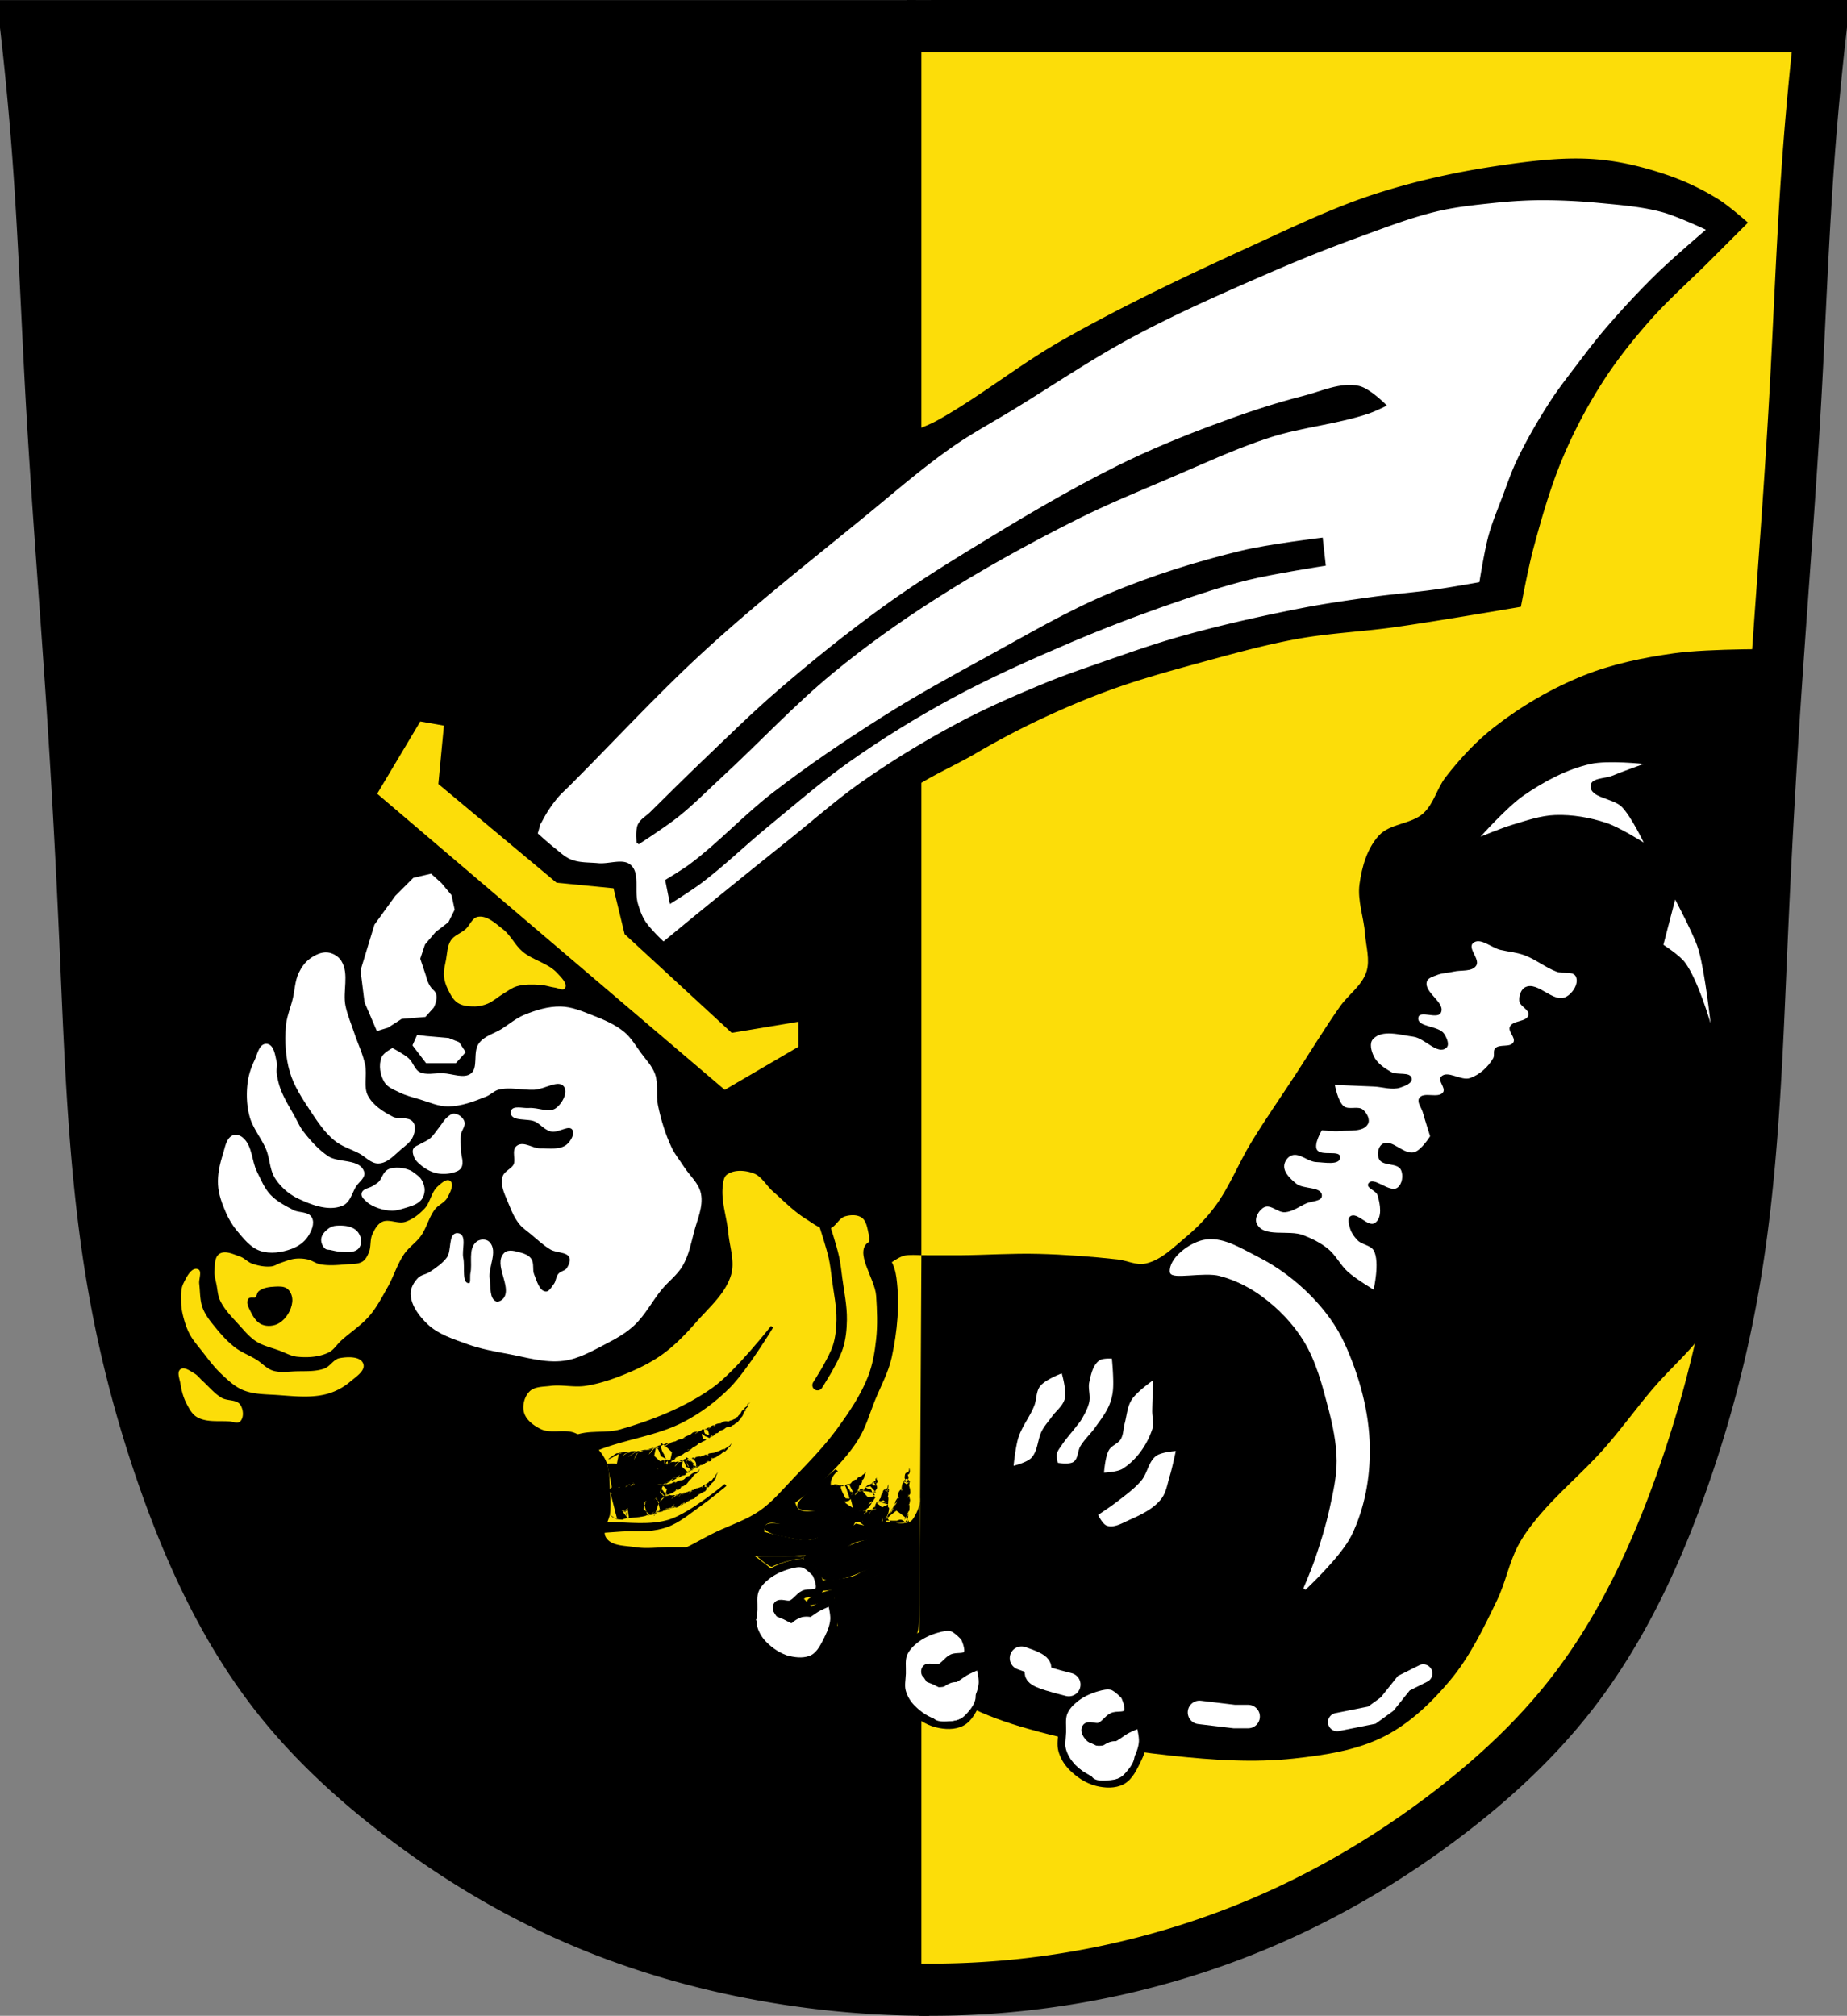 <svg xmlns="http://www.w3.org/2000/svg" width="707.777" height="772.541"><rect width="100%" height="100%" fill="#808080" stroke="none"/><path style="fill:none;stroke:#000;stroke-width:1px;stroke-linecap:butt;stroke-linejoin:miter;stroke-opacity:1" d="M375.714 986.648V235.219" transform="translate(-21.826 -224.663)"/><path style="fill:#000;fill-opacity:1;stroke:#000;stroke-width:14.286;stroke-linecap:round;stroke-linejoin:miter;stroke-miterlimit:4;stroke-opacity:1;stroke-dasharray:none" d="M317.599 968.529c-81.348-14.696-159.893-65.354-195.988-126.404-21.919-37.072-39.465-91.877-47.254-147.598-2.197-15.714-6.023-66.5-8.504-112.857-2.48-46.357-6.369-111.929-8.641-145.714-2.273-33.786-5.464-85.215-7.09-114.286-1.628-29.072-3.74-58.322-4.694-65l-1.736-12.143h329.22v728.571l-16.428-.256c-9.036-.141-26.534-2.082-38.885-4.313h0z" transform="translate(-21.826 -224.663)"/><path style="fill:#fcdd09;fill-opacity:1;fill-rule:nonzero;stroke:#fcdd09;stroke-width:14.286;stroke-linecap:round;stroke-linejoin:miter;stroke-miterlimit:4;stroke-opacity:1;stroke-dasharray:none" d="M382.056 609.237v-364.71h163.05c153.962 0 162.964.279 161.522 5-.84 2.75-3.53 40.357-5.98 83.571-2.449 43.215-5.687 95.286-7.195 115.715-1.508 20.428-4.672 73.785-7.03 118.571-5.6 106.339-6.422 115.169-14.517 156.005-10.447 52.698-28.665 100.215-50.787 132.462-41.93 61.122-133.479 110.645-215.201 116.412l-23.862 1.684v-364.71z" transform="translate(-21.826 -224.663)"/><path d="M-191.43 1001.032a357.852 357.852 0 0 1-61.898-5.401c-26.241-4.612-52-12.179-76.324-23.05-22.989-10.275-44.635-23.471-64.64-38.763-17.482-13.363-33.795-28.404-47.356-45.732-18.84-24.075-32.032-52.13-42.274-80.933-8.456-23.779-15.006-48.238-19.487-73.075-8.011-44.408-9.374-89.703-11.367-134.784-1.317-29.787-2.918-59.562-4.872-89.314-2.63-40.062-5.899-80.082-8.12-120.169-1.648-29.77-2.718-59.576-4.87-89.314a1229.884 1229.884 0 0 0-4.873-51.965h341.019" style="fill:none;stroke:#000;stroke-width:20;stroke-linecap:butt;stroke-linejoin:miter;stroke-miterlimit:4;stroke-opacity:1;stroke-dasharray:none" transform="translate(547.51 -238.49)"/><path d="M-195.284 1000.998a327.29 327.29 0 0 0 61.17-4.915c26.352-4.636 52.138-12.525 76.52-23.544 22.945-10.368 44.622-23.493 64.642-38.763 17.496-13.345 33.8-28.398 47.355-45.732 18.832-24.08 32.03-52.13 42.274-80.932 8.458-23.779 15.007-48.239 19.487-73.076 8.01-44.408 9.374-89.703 11.367-134.783 1.318-29.787 2.919-59.562 4.872-89.315 2.63-40.061 5.9-80.082 8.12-120.168 1.649-29.771 2.719-59.576 4.871-89.315 1.256-17.353 2.88-34.68 4.872-51.964h-341.019M-199.885 248.506h13.789" style="fill:none;stroke:#000;stroke-width:20;stroke-linecap:butt;stroke-linejoin:miter;stroke-miterlimit:4;stroke-opacity:1;stroke-dasharray:none" transform="translate(547.51 -238.49)"/><path style="fill:#000;fill-opacity:1;stroke:none" d="M705.284 473.448s-28.185-.356-42.087 1.599c-11.772 1.654-23.602 4.084-34.629 8.524-12.178 4.903-23.74 11.643-34.096 19.711-7.034 5.48-13.169 12.143-18.646 19.18-3.33 4.277-4.526 10.19-8.524 13.85-4.686 4.291-12.746 3.85-17.048 8.525-4.533 4.926-6.558 12.012-7.458 18.646-.866 6.374 1.656 12.764 2.13 19.179.355 4.785 1.98 9.81.533 14.384-1.682 5.316-6.908 8.761-10.122 13.319-5.99 8.493-11.365 17.403-17.048 26.104-5.682 8.702-11.647 17.226-17.048 26.105-4.876 8.017-8.26 16.97-13.851 24.506-3.218 4.338-7.037 8.265-11.188 11.72-4.731 3.94-9.435 8.806-15.45 10.123-3.508.768-7.085-1.206-10.654-1.598-10.087-1.109-20.223-1.867-30.367-2.131-9.943-.26-19.888.453-29.834.532-5.808.047-17.424-.032-17.424-.032s1.201 45.834 1.442 68.757c.253 24.15-.67 48.312 0 72.453.177 6.4 1.065 19.18 1.065 19.18s9.185 7.726 14.384 10.654c7.356 4.143 15.35 7.181 23.441 9.59 18.893 5.624 38.469 9.092 58.07 11.187 15.542 1.662 31.344 2.771 46.882 1.066 11.816-1.297 24.047-3.106 34.628-8.524 9.756-4.995 17.996-12.913 25.04-21.31 7.672-9.147 12.934-20.142 18.113-30.9 3.219-6.685 4.54-14.207 7.99-20.776 1.902-3.62 4.347-6.95 6.927-10.123 7.924-9.744 17.782-17.763 26.104-27.17 6.524-7.374 12.267-15.409 18.646-22.908 6.928-8.144 15.316-15.12 21.31-23.974 4.453-6.576 8.566-13.647 10.655-21.31 8.85-32.457 4.407-67.14 6.926-100.689 3.442-45.838 11.188-137.449 11.188-137.449z" transform="translate(-21.826 -224.663)"/><path style="fill:#fcdd09;fill-opacity:1;stroke:none" d="M374.91 705.727s-4.137-.285-6.156.085c-4.518.829-9.084 7.186-12.953 4.71-3.601-2.307-.053-8.631-1.065-12.787-.547-2.243-.798-5.033-2.664-6.393-1.728-1.259-4.338-1.124-6.393-.532-2.56.736-3.747 4.487-6.393 4.794-3.08.358-5.886-2.098-8.524-3.729-4.72-2.917-8.62-6.99-12.786-10.655-2.547-2.24-4.269-5.769-7.458-6.926-3.177-1.151-7.397-1.464-10.122.533-1.224.897-1.416 2.756-1.599 4.262-.732 6.035 1.574 12.06 2.131 18.114.49 5.316 2.56 10.856 1.066 15.982-2.098 7.195-8.375 12.48-13.319 18.113-3.894 4.437-8.013 8.78-12.786 12.254-4.24 3.085-9.006 5.451-13.851 7.458-5.139 2.129-10.48 3.987-15.983 4.795-4.392.645-8.916-.577-13.318 0-2.734.358-6.042.181-7.992 2.13-1.949 1.95-2.846 5.33-2.13 7.992.781 2.91 3.682 5.076 6.392 6.393 4.022 1.955 9.225-.2 13.32 1.598 4.496 1.976 8.8 5.297 11.187 9.59 2.27 4.083 1.775 9.193 2.13 13.851a43.7 43.7 0 0 1 0 6.926c-.267 3.23-3.269 6.813-1.597 9.59 2.027 3.367 7.307 3.099 11.187 3.729 4.382.71 8.88 0 13.319 0h14.917c3.551 0 7.247-1.001 10.655 0 5.671 1.665 10.218 6.002 14.917 9.589 7.595 5.8 13.258 14.031 21.31 19.179 5.697 3.642 12.792 4.606 18.646 7.991 5.426 3.138 15.04 11.285 15.04 11.285z" transform="translate(-21.826 -224.663)"/><path style="fill:#fff;fill-opacity:1;stroke:#fff;stroke-width:1px;stroke-linecap:butt;stroke-linejoin:miter;stroke-opacity:1" d="M489.244 713.17c5.92 1.536 11.588 4.368 16.515 7.991 6.275 4.615 11.894 10.418 15.982 17.048 4.866 7.89 7.258 17.133 9.59 26.105 1.719 6.612 3.16 13.413 3.196 20.244.032 6.103-1.368 12.15-2.663 18.114-1.492 6.865-3.577 13.6-5.86 20.244-1.244 3.617-4.263 10.655-4.263 10.655s13.611-12.62 17.581-20.777c4.998-10.272 7.126-22.142 6.926-33.563-.238-13.522-3.993-27.112-9.59-39.424-3.058-6.728-7.613-12.834-12.786-18.113-5.866-5.987-12.758-11.145-20.244-14.917-6.471-3.26-13.726-8.061-20.777-6.393-5.5 1.302-12.631 6.905-12.253 11.72.196 2.504 12.62-.497 18.646 1.066z" transform="translate(-21.826 -224.663)"/><g style="fill:#ccc"><path d="M-391.401 777.364s.73-7.413 1.883-10.924c1.402-4.269 4.372-7.879 6.028-12.055.966-2.437.644-5.47 2.26-7.534 1.978-2.527 8.288-4.897 8.288-4.897s1.96 6.614 1.13 9.794c-.704 2.698-3.27 4.516-4.897 6.78-1.26 1.756-2.737 3.376-3.767 5.275-1.803 3.32-1.532 7.819-4.144 10.548-1.71 1.787-6.781 3.013-6.781 3.013zM-374.45 776.234s4.379.777 6.028-.377c1.797-1.257 1.509-4.146 2.637-6.027 1.564-2.607 3.89-4.679 5.65-7.157 1.897-2.67 3.959-5.29 5.275-8.288a19.773 19.773 0 0 0 1.507-5.65c.476-4.119-.377-12.432-.377-12.432s-3.58-.244-4.897.753c-2.419 1.833-3.125 5.322-3.767 8.288-.532 2.455.52 5.078 0 7.534-.514 2.42-1.762 4.648-3.014 6.781-.636 1.083-1.498 2.016-2.26 3.014-1.738 2.275-3.695 4.392-5.274 6.78-.713 1.079-1.63 2.123-1.884 3.39-.224 1.116.377 3.391.377 3.391zM-356.744 780.001s5.102-.196 7.158-1.507c5.294-3.374 9.316-9.112 11.301-15.068.754-2.263-.039-4.772 0-7.157.063-3.895.377-11.678.377-11.678s-6.31 4.367-8.288 7.534c-1.663 2.662-1.817 6.01-2.637 9.04-.541 2-.447 4.249-1.507 6.028-1.045 1.757-3.502 2.372-4.52 4.144-1.473 2.563-1.884 8.664-1.884 8.664zM-355.614 800.344c2.838.924 5.937-1.05 8.665-2.26 4.392-1.952 9.053-4.157 12.054-7.912 2.01-2.514 2.448-5.963 3.39-9.04.946-3.087 2.261-9.418 2.261-9.418s-5.454.342-7.534 1.883c-2.942 2.18-3.303 6.609-5.65 9.418-2.569 3.073-5.89 5.44-9.042 7.91-2.413 1.892-7.534 5.275-7.534 5.275s1.693 3.59 3.39 4.144z" style="fill:#fff;fill-opacity:1;stroke:none" transform="translate(779.812 -215.622)"/></g><path d="M-219.998 552.846s7.944-3.29 12.054-4.521c5.428-1.626 10.913-3.566 16.576-3.767 6.602-.234 13.314.944 19.589 3.014 5.12 1.688 14.314 7.534 14.314 7.534s-4.643-9.716-8.287-13.562c-3.354-3.54-12.483-3.43-12.055-8.287.266-3.023 5.484-2.606 8.288-3.767 3.965-1.643 12.054-4.521 12.054-4.521s-13.724-1.48-20.342 0c-9.21 2.059-17.833 6.718-25.616 12.055-6.3 4.319-16.575 15.822-16.575 15.822zM-145.41 576.955l-4.52 17.329s6.153 3.92 8.287 6.78c5.05 6.766 9.795 23.356 9.795 23.356s-2.004-18.805-4.52-27.876c-.724-2.607-1.906-5.067-3.014-7.534-1.84-4.099-6.028-12.055-6.028-12.055z" style="fill:#fff;fill-opacity:1;stroke:none" transform="translate(787.346 -232.197)"/><path style="fill:none;stroke:#000;stroke-width:1px;stroke-linecap:butt;stroke-linejoin:miter;stroke-opacity:1" d="M526.64 679.42c5.005 0 1.75-.276 8.287 1.507 1.866.509 3.006.497 4.52 1.507 3.18 2.119-4.092-1.293 3.014 2.26.45.224 1.02-.122 1.507 0 .77.192 1.55.398 2.26.753.318.16 1.005.503.754.754-.251.25-1.109-.754-.753-.754.561 0 1.004.503 1.506.754M533.28 676.242H540.74c.177 0 .36-.043.532 0 3.234.809.458-.075 2.131 1.599.466.465 2.248.857 2.664 1.065.225.112.355.355.533.533.178.178.393.324.533.533.22.33.294.748.532 1.065.302.402.787.648 1.066 1.066.098.147 0 .355 0 .532v2.131M533.28 683.168c.71-.177 1.4-.533 2.131-.533.251 0 .332.382.533.533.512.384 1.086.681 1.598 1.066.698.523 1.126 1.501 1.598 2.13 1.735 2.314-1.516-3.06 1.599 2.132.102.17 1.036 2.109 1.065 2.13.45.338 1.096.282 1.598.533.225.113.324.394.533.533.33.22.735.313 1.066.533 1.656 1.104-1.387.09 2.13 1.598.674.289 1.437.301 2.132.533.376.125.71.355 1.065.533 1.24.62 1.378.634 2.664 1.598.402.301.71.71 1.065 1.065" transform="translate(-21.826 -224.663)"/><path style="fill:#fff;fill-opacity:1;stroke:none" d="M503.4 693.58c2.651 5.566 12.206 2.225 17.941 4.483 3.326 1.31 6.608 2.937 9.381 5.191 3.023 2.457 4.732 6.247 7.628 8.85 2.968 2.669 9.847 6.81 9.847 6.81s2.465-10.553.09-14.925c-1.177-2.168-4.507-2.228-6.231-3.993-1.342-1.374-2.514-3.064-2.994-4.924-.354-1.376-.966-3.417.179-4.259 2.637-1.94 6.806 4.404 9.492 2.53 2.916-2.035 2.003-7.218.977-10.623-.545-1.808-4.478-2.772-3.548-4.414 1.846-3.26 8.084 3.708 11.133 1.532 1.902-1.357 2.393-4.784 1.354-6.876-1.38-2.777-7.018-1.286-8.36-4.082-.86-1.79-.387-4.778 1.309-5.81 3.57-2.173 8.098 4.27 12.131 3.173 2.79-.759 6.122-6.143 6.122-6.143s-1.95-6.1-2.815-9.182c-.501-1.785-2.325-3.798-1.374-5.39 1.613-2.701 7.398.325 9.16-2.283 1.111-1.645-2.155-4.43-.82-5.9 2.507-2.76 7.656 1.693 11.178.468 3.678-1.28 6.91-4.251 8.85-7.628.626-1.089-.135-2.755.688-3.704 1.621-1.868 5.823-.214 7.031-2.372.99-1.766-2.124-4.05-1.352-5.922 1.071-2.595 6.51-1.76 7.12-4.501.471-2.116-3.345-3.317-3.503-5.479-.14-1.907.63-4.4 2.351-5.233 4.733-2.294 10.508 5.999 15.303 3.839 2.68-1.208 5.258-5.144 4.06-7.829-1.036-2.322-5.008-1.007-7.385-1.908-4.384-1.661-8.117-4.808-12.53-6.39-2.886-1.033-5.996-1.282-8.982-1.975-3.529-.818-7.876-5.01-10.557-2.574-2.14 1.944 2.832 6.17 1.24 8.584-1.638 2.484-5.73 1.62-8.627 2.305-2.138.505-4.423.493-6.454 1.33-1.413.582-3.408 1.04-3.837 2.505-1.23 4.192 7.354 8.067 5.365 11.955-1.334 2.608-8.076-1.107-8.606 1.773-.704 3.835 7.733 3.017 9.87 6.278.991 1.515 2.226 4.2.841 5.368-3.394 2.861-8.218-3.675-12.619-4.26-5.132-.683-12.035-2.893-15.503.951-1.432 1.588-.634 4.47.265 6.41 1.272 2.743 4.056 4.633 6.675 6.144 2.388 1.378 7.382-.246 7.895 2.463.352 1.855-2.62 2.958-4.414 3.548-3.205 1.054-6.742-.282-10.113-.423l-7.984-.334-6.92-.289s1.106 6.292 3.392 8.14c1.953 1.579 5.5-.257 7.408 1.376 1.453 1.244 2.809 3.726 1.906 5.412-1.749 3.27-7.09 2.364-10.779 2.749-2.296.24-6.92-.29-6.92-.29s-3.116 5.148-1.908 7.386c1.495 2.769 9.155-.1 8.938 3.04-.215 3.093-6.039 1.86-9.138 1.75-3.273-.116-6.422-3.668-9.492-2.53-1.571.583-2.84 2.472-2.84 4.147.002 2.664 2.495 4.862 4.524 6.588 2.789 2.372 9.904 1.02 9.935 4.681.02 2.225-3.962 2.03-5.988 2.949-2.677 1.215-5.21 3.164-8.14 3.392-2.709.211-5.47-3.106-7.918-1.93-2.081.999-3.922 4.192-2.928 6.276z" transform="translate(-21.826 -224.663)"/><path style="fill:#fff;fill-opacity:1;stroke:#000;stroke-width:3;stroke-linecap:butt;stroke-linejoin:miter;stroke-miterlimit:4;stroke-opacity:1;stroke-dasharray:none" d="M391.433 852.14s-2.852-3.16-4.795-3.729c-1.882-.552-3.973-.004-5.86.533-3.055.87-6.053 2.265-8.524 4.262-1.768 1.43-3.433 3.21-4.262 5.327-.908 2.322-.444 4.968-.533 7.459-.082 2.307-.602 4.697 0 6.926.644 2.381 2.003 4.63 3.73 6.393 2.621 2.676 5.956 4.946 9.59 5.86 3.104.781 6.774.993 9.589-.533 2.904-1.574 4.377-5.04 5.86-7.991 1.084-2.158 1.955-4.517 2.13-6.926.171-2.33-1.065-6.926-1.065-6.926s-3.234 1.341-4.794 2.131c-2.555 1.294-4.691 3.527-7.459 4.262-1.888.502-4.177.991-5.86 0-1.576-.927-3.511-3.174-2.664-4.794.827-1.582 3.67.13 5.328-.533 1.88-.752 2.983-2.824 4.794-3.73 1.811-.905 4.768.107 5.86-1.598 1.166-1.819-1.065-6.392-1.065-6.392zM452.834 874.596s-2.851-3.16-4.794-3.73c-1.882-.551-3.974-.004-5.86.533-3.056.87-6.054 2.265-8.524 4.262-1.769 1.43-3.434 3.21-4.262 5.328-.909 2.32-.444 4.967-.533 7.458-.082 2.307-.603 4.697 0 6.926.644 2.381 2.003 4.63 3.73 6.393 2.62 2.676 5.956 4.946 9.589 5.86 3.104.781 6.775.993 9.589-.533 2.904-1.574 4.377-5.04 5.86-7.99 1.085-2.16 1.955-4.518 2.131-6.927.17-2.33-1.065-6.925-1.065-6.925s-3.235 1.34-4.795 2.13c-2.555 1.294-4.691 3.528-7.458 4.263-1.888.501-4.177.99-5.86 0-1.576-.928-3.512-3.175-2.664-4.795.827-1.581 3.67.13 5.327-.533 1.88-.752 2.984-2.824 4.795-3.73 1.81-.905 4.768.108 5.86-1.597 1.165-1.82-1.066-6.393-1.066-6.393zM334.565 827.714s-2.852-3.16-4.795-3.73c-1.882-.551-3.974-.003-5.86.533-3.056.87-6.054 2.265-8.524 4.262-1.769 1.43-3.434 3.21-4.262 5.328-.909 2.32-.444 4.967-.533 7.458-.082 2.307-.603 4.697 0 6.926.644 2.382 2.003 4.63 3.73 6.393 2.62 2.676 5.956 4.946 9.589 5.86 3.104.782 6.775.993 9.589-.533 2.904-1.574 4.377-5.04 5.86-7.99 1.085-2.159 1.955-4.517 2.131-6.926.17-2.33-1.065-6.926-1.065-6.926s-3.235 1.34-4.795 2.13c-2.555 1.294-4.69 3.528-7.458 4.263-1.888.501-4.177.99-5.86 0-1.576-.927-3.512-3.175-2.664-4.795.827-1.581 3.67.13 5.327-.533 1.88-.751 2.984-2.823 4.795-3.729 1.81-.905 4.768.107 5.86-1.598 1.165-1.82-1.065-6.393-1.065-6.393z" transform="translate(-21.826 -224.663)"/><path style="fill:#ccc;fill-opacity:1;stroke:#fff;stroke-width:9;stroke-linecap:round;stroke-linejoin:miter;stroke-miterlimit:4;stroke-opacity:1;stroke-dasharray:none" d="m481.467 880.909 13.32 1.598h5.327" transform="translate(-21.826 -224.663)"/><path style="fill:none;stroke:#fff;stroke-width:9;stroke-linecap:round;stroke-linejoin:miter;stroke-miterlimit:4;stroke-opacity:1;stroke-dasharray:none" d="M413.276 860.132c17.901 6.013-7.766 3.652 18.113 10.122" transform="translate(-21.826 -224.663)"/><path style="fill:none;stroke:#fff;stroke-width:7;stroke-linecap:round;stroke-linejoin:miter;stroke-miterlimit:4;stroke-opacity:1;stroke-dasharray:none" d="m534.21 884.638 13.318-2.664 5.86-4.262 6.393-7.99 7.459-3.73" transform="translate(-21.826 -224.663)"/><path style="fill:#000;fill-opacity:1;stroke:#000;stroke-width:1px;stroke-linecap:butt;stroke-linejoin:miter;stroke-opacity:1" d="M355.36 700.885c-6.086 3.13 2.26 13.521 2.713 20.35.37 5.565.6 11.187 0 16.732-.53 4.91-1.36 9.876-3.166 14.472-2.818 7.17-7.231 13.663-11.757 19.898-4.957 6.828-10.904 12.892-16.733 18.993-4.197 4.394-8.135 9.18-13.114 12.663-5.083 3.554-11.118 5.504-16.733 8.14-6.29 2.952-12.187 7.194-18.993 8.592-7.533 1.547-16.957-5.125-23.064-.452-2.468 1.888-3.606 6.243-2.261 9.044 5.312 11.067 21.264 16.737 33.465 15.376 6.412-.715 9.805-8.502 15.375-11.758 3.965-2.317 12.467-.839 12.663-5.427.109-2.56-4.412-2.648-6.784-3.617-2.472-1.011-7.913.4-7.688-2.262.218-2.57 5.114-.726 7.688-.904 7.22-.499 14.488.06 21.707-.452 4.999-.354 10.148-.294 14.924-1.81 2.121-.672 3.767-2.462 5.879-3.165 2.892-.963 9.044-1.356 9.044-1.356s-6.56-1.976-9.949-2.262c-2.708-.228-5.484-.122-8.14.453-2.845.616-5.25 2.815-8.14 3.165-3.471.42-6.961-.73-10.401-1.356-2.59-.473-7.688-1.81-7.688-1.81s-.075-2.852.904-3.617c2.14-1.67 5.427 0 8.14 0 6.784 0 13.83 1.87 20.35 0 2.735-.784 7.236-4.522 7.236-4.522s-9.347.116-14.019 0c-3.017-.076-6.472 1.127-9.044-.453-1.036-.636-1.81-3.165-1.81-3.165s7.84-5.686 11.307-9.045c4.837-4.688 9.572-9.646 13.114-15.376 2.842-4.596 4.297-9.917 6.331-14.923 2.193-5.394 5.088-10.592 6.332-16.28 2.16-9.885 3.13-20.269 1.808-30.3-.311-2.363-.975-4.776-2.26-6.783-1.784-2.784-4.296-8.296-7.236-6.783z" transform="translate(-21.826 -224.663)"/><path style="fill:none;stroke:#000;stroke-width:4;stroke-linecap:round;stroke-linejoin:miter;stroke-miterlimit:4;stroke-opacity:1;stroke-dasharray:none" d="M337.866 694.489s2.604 7.934 3.501 12.004c.6 2.717.889 5.494 1.25 8.253.689 5.24 1.834 10.472 1.752 15.755-.056 3.537-.4 7.143-1.501 10.504-1.706 5.21-7.753 14.505-7.753 14.505M336.696 832.337s8.315-.394 12.254-1.598c2.278-.696 4.278-2.099 6.393-3.196 2.327-1.208 6.925-3.73 6.925-3.73" transform="translate(-21.826 -224.663)"/><path style="fill:#fff;stroke:#fff;stroke-width:1px;stroke-linecap:butt;stroke-linejoin:miter;stroke-opacity:1" d="M447.108 892.804c-4.312 1.61-8.598 7.894-6.688 12.082.996 2.183 4.65 1.702 7.04 1.495 1.588-.137 3.287-.678 4.437-1.78 2.278-2.182 5.12-5.714 3.897-8.622-1.194-2.842-5.798-4.253-8.686-3.175z" transform="translate(-21.826 -224.663)"/><path style="fill:#fff;stroke:none" d="M436.32 889.608s-3.463-.4-4.395.799c-.932 1.199-1.998 2.664-1.998 2.664l1.732 4.528 2.13 3.33s3.064 2.797 3.597 2.797c.532 0 2.13 1.331 2.13 1.331s.267-2.93.267-3.596c0-.665 1.066-3.063 1.865-3.862.799-.8 2.13-2.93 2.13-2.93l-3.329-1.732-2.664-1.065z" transform="translate(-21.826 -224.663)"/><path style="fill:#fff;stroke:#fff;stroke-width:1px;stroke-linecap:butt;stroke-linejoin:miter;stroke-opacity:1" d="M386.228 870.142c-4.313 1.61-8.6 7.894-6.689 12.082.996 2.182 4.65 1.701 7.04 1.495 1.588-.138 3.287-.679 4.438-1.781 2.277-2.182 5.119-5.714 3.897-8.621-1.195-2.842-5.799-4.254-8.686-3.175z" transform="translate(-21.826 -224.663)"/><path style="fill:#fff;stroke:none" d="M375.44 866.945s-3.463-.4-4.396.8c-.932 1.198-1.998 2.663-1.998 2.663l1.732 4.528 2.13 3.33s3.064 2.797 3.597 2.797c.533 0 2.13 1.332 2.13 1.332s.267-2.93.267-3.596c0-.666 1.066-3.063 1.865-3.863.799-.799 2.13-2.93 2.13-2.93l-3.329-1.731-2.664-1.066z" transform="translate(-21.826 -224.663)"/><path style="fill:#fff;stroke:#fff;stroke-width:1px;stroke-linecap:butt;stroke-linejoin:miter;stroke-opacity:1" d="M328.701 845.086c-4.312 1.61-8.599 7.893-6.688 12.081.996 2.183 4.65 1.702 7.04 1.496 1.588-.138 3.286-.679 4.437-1.781 2.278-2.182 5.12-5.714 3.897-8.621-1.194-2.842-5.798-4.254-8.686-3.175z" transform="translate(-21.826 -224.663)"/><path style="fill:#fff;stroke:none" d="M317.913 841.89s-3.463-.4-4.395.798c-.932 1.199-1.998 2.664-1.998 2.664l1.731 4.528 2.131 3.33s3.064 2.797 3.597 2.797c.532 0 2.13 1.332 2.13 1.332s.267-2.93.267-3.596c0-.666 1.065-3.064 1.865-3.863.799-.799 2.13-2.93 2.13-2.93l-3.33-1.731-2.663-1.066z" transform="translate(-21.826 -224.663)"/><path style="fill:#000;fill-opacity:1;fill-rule:nonzero;stroke:#000;stroke-width:1.7;stroke-miterlimit:4;stroke-opacity:1;stroke-dasharray:none" d="M361.884 855.732c-2.193-1.499-7.189-3.936-11.103-5.416l-7.116-2.691-.575-5.572c-.316-3.064-.764-5.76-.995-5.992-.23-.23-2.496.47-5.034 1.558-2.537 1.088-4.83 1.627-5.096 1.197-.735-1.19 6.184-3.803 13.176-4.976 7.75-1.3 19.259-7.419 19.259-10.239 0-2.793-2.64-2.402-10.036 1.486-3.559 1.87-8.747 3.702-11.53 4.07-4.762.628-5.13.515-6.238-1.916-.647-1.42-2.309-3.098-3.692-3.729-3.916-1.784-3.032-2.51 3.736-3.066 3.439-.282 8.278-1.446 10.754-2.587 2.476-1.14 6.19-2.341 8.253-2.67 5.188-.824 4.69-2.138-1.3-3.423-7.337-1.573-12.234-1.338-17.8.856-2.704 1.066-5.76 1.773-6.789 1.57-1.029-.201-4.7-.914-8.158-1.582-6.357-1.228-8.237-3.576-2.618-3.269 20.678 1.13 23.779.92 28.662-1.951 2.614-1.537 4.752-3.265 4.752-3.84 0-.688-3.928-.931-11.454-.709-7.347.218-11.843-.05-12.54-.747-.782-.781.976-2.792 6.27-7.17l7.355-6.085 3.118 2.44c3.815 2.986 9.266 4.972 17.506 6.379 3.438.586 7.263 1.29 8.501 1.563l2.251.496v25.25c0 24.298-.077 25.296-2.033 26.518-1.118.698-2.813 2.552-3.766 4.12l-1.734 2.852-3.986-2.725z" transform="translate(-21.826 -224.663)"/><path style="fill:#000;fill-opacity:1;fill-rule:nonzero;stroke:none" d="M314.758 823.495c-1.375-1.102-2.594-2.095-2.71-2.206-.114-.111 3.769-.202 8.629-.202 5.557 0 8.836.186 8.836.5 0 .275-.804.5-1.787.5-1.752 0-8.956 2.165-9.959 2.992-.3.249-1.526-.396-3.009-1.584z" transform="translate(-21.826 -224.663)"/><path style="fill:#000;fill-opacity:1;fill-rule:nonzero;stroke:none" d="M329.483 822.343c-.143-.04-.82-.07-1.586-.071-1.422-.003-1.446-.056-.07-.157 1.136-.084 1.687-.248 1.687-.503 0-.142-.214-.21-.969-.31-.68-.088-2.949-.19-4.283-.192-.73 0-1.063-.021-1-.061.052-.034.544-.062 1.094-.063.55-.001 2-.058 3.22-.125 1.22-.067 2.334-.123 2.474-.124h.254l-.266.285c-.222.239-.273.342-.308.625-.041.329-.03.435.065.668.05.123.038.124-.312.028z" transform="translate(-21.826 -224.663)"/><path style="fill:#fcdd09;fill-opacity:1;stroke:none" d="M340.59 791.35c-2.63 6.13 8.065 11.08 13.792 14.5 2.309 1.379 5.117 1.766 7.781 2.123 2.688.36 5.63 1.037 8.135 0 .77-.32 1.354-1.045 1.768-1.769 1.393-2.431 2.82-5.42 2.122-8.134-.768-2.989-3.531-5.5-6.366-6.72-8.339-3.587-23.654-8.343-27.233 0z" transform="translate(-21.826 -224.663)"/><path style="fill:#000;fill-opacity:1;stroke:#000;stroke-width:1px;stroke-linecap:butt;stroke-linejoin:miter;stroke-opacity:1" d="M236.245 780.033c.314-2.389 3.348-3.653 5.552-4.627 5.506-2.431 12.104-.798 17.888-2.467 12.466-3.596 24.895-8.516 35.467-16.037 8.888-6.324 22.514-23.748 22.514-23.748s-9.783 16.151-16.346 22.822c-5.205 5.292-11.298 9.845-17.888 13.262-10.187 5.284-22.058 6.479-32.691 10.795-3.707 1.504-6.921 6.24-10.795 5.243-2.072-.534-3.98-3.122-3.7-5.243zM242.583 807.778c-.567 6.253 13.589 3.076 20.508 3.251 4.693.119 9.568.036 14.004-1.5 4.928-1.707 8.987-5.317 13.255-8.314 3.293-2.312 9.503-7.442 9.503-7.442s-13.3 11.13-21.36 13.682c-7.479 2.366-15.666 1.068-23.509 1.018-4.14-.027-9.556 2.313-12.4-.695z" transform="translate(-21.826 -224.663)"/><path style="fill:#000;fill-opacity:1;fill-rule:evenodd;stroke:none" d="m254.472 785.614 1.961 9.806c.713-.215.98-.395.877-.434-.354-.07-.153-.083.54-.156l3.463-.6c-.165-.031.48-.05 1.81-.26 3.625-2.356 3.625-2.558.425-.372-.51-.031-.804-.068-.929-.138 2.355.038 3.524-.354 3.633-.838 2.54-3.176 2.265-3.398-.01-.506-1.734.207-1.873.385-.667.206-.055-.038.535-.051 1.644-.243 2.52-1.617 2.732-1.871.977-.58-2.111.31-2.182.425-.335.172.538-.198.842-.371.962-.466.11-.084.447-.226.95-.48.681-.378.918-.65.885-.682-.134-.054.228-.137.923-.419.84-.373.894-.532.35-.32-1.248.129-.773.14 1.118-.362 1.34-1.713 1.176-1.96.207-.622-1.526.226-1.446.412-.065.162.656-.268.9-.463.843-.49.414-.285.667-.536.87-.637-.54.006-.226.049.743-.16.684-.398.858-.705.823-.725-.068-.051.244-.125.734-.398.463-.38.607-.59.516-.592.25.238-.205.217-1.34.09-.014-1.4-.075-1.755.055-1.232.078.277.103.574.086.898-.01.024-.01.054.015.066.524.252 1.149.381 1.712.254.392-.28.63-.575.869-.793.066-.204.098-.384.153-.496.115.11.198.196.234.262.058.108.128.053.118-.077.27-.128.479-.293.679-.443.341-.264.362-.634.457-.95-.196.266-.367.62-.609.647-.249.074-.485.156-.697.17-.097-.104-.172-.126-.108-.11.039.01.08.077.142.206-.291.02-.565.059-.816.045-.396.163-.722.364-.99.42-.167.244-.397.388-.691.64-.014.012-.004.006.017.008.058.271.166.527.322.756.27.44.478-.05.349-1.565-1.215-.208-1.781-.088-1.589.248-.171.135-.088.093.233-.217-.014-.021-.293-.065-.865.135-.609.267-.863.5-.775.34.636-.075.569-.237-.323-.16-.738.088-1.348.284-1.794.43-.413.15-.491.212-.221.041 1.027-.161.699-.266-1.13.162-1.314 1.568-1.322 1.928-.327.444 1.588-.3 1.655-.58.053-.361-.931.308-1.177.46-.716.211 0-.05-.388-.089-1.208.115-.777.247-1.196.448-1.247.383-.012-.032-.225-.04-.647.052-.413.084-.63.13-.636.067 1.671-.208 1.405-.218-.868.173-1.987 1.406-1.823 1.518.444-.048.411-.052.28-.205-.486-.242.665-.18-.048-.243-2.265.205-2.653 3.08-2.722 3.52-.543.56-.49-.126.005-.11 1.685-.25-.71-.227-1.614-.309-2.711-.194-3.456 2.25-3.474 2.465-.107.16.631-.069.556-.228-.321-.258l-3.463-.6c-.019-.073-.53-.165-1.592-.156-1.002.06-1.611.136-1.786.098z" transform="translate(-21.826 -224.663)"/><path style="fill:#000;fill-opacity:1;fill-rule:evenodd;stroke:none" d="m254.62 796.138 9.071 4.207c-3.493 3.118-4.764 4.057-3.902 2.806-.268-.003-.367-.015-.305-.044.082-.064.26-.115.523-.166.235-.052.533-.1.886-.154-.535.236.316.089 2.416-.54 3.493-4.526 3.513-4.909.976-1.171-3.842.85-4.214 1.191-1.472.717.47-.171 1.041-.399 1.678-.705 1.104-.536 1.592-.923 1.585-1.09.185-.204.402-.445.64-.726 1.644-1.438 1.105-1.33-1.291.411-1.255-.009-.849.045.864-.228 2.727-2 2.941-2.267 1.055-.691-.837.302-.463.172.794-.557 1.458-1.373 1.246-1.562-.051-.447-1.832.163-1.6.3.254-.027 2.035-1.551 2.153-1.779.746-.586-.51.14-.226.042.593-.429 1.37-1.206 1.212-1.299-.12-.2-.907.063-.963.122-.319.029.049-.063.517-.097 1.26-.266 1.754-.996 1.86-1.713 1.602-1.69-.261-.089.391-.238 1.16-.84.338-.37.38-.616.345-.704.06-.063.284-.163.546-.367.491-.431.38-.56.058-.292-.108-.087.217-.025.638-.17.471-.309.475-.662.47-.89.05-.278.068-.544.11-.811-.164.214-.314.447-.475.65-.202.219-.321.485-.32.312-.023-.016-.185-.212-.737-.17-.553.336-.683.551-.4.241-.164.043-.43.051-.83.165-.342.27-.524.463-.571.363-.044-.036-.518-.252-1.591.224-1.133.634-1.397 1.235-.69.442.14-.053-.01-.203-.575-.266.336-.093-.04-.146-1.236.028-1.554 1.186-1.741 1.419-.578.334.393-.224.153-.284-.782.104-1.616 1.313-1.516 1.43.288-.054 1.406-.196 1.133-.386-1.122-.027-1.728 1.315-2.036 1.72-.968.619.852-.447.682-.575-.582-.024-2.095 1.697-1.894 1.787.597-.16 1.114-.133.884-.357-.97-.227-2.63 1.796-3.212 2.224-1.75.944a1.978 1.978 0 0 0-.407.104c-.4.123-.3.06.34-.322-.108-.059-.309-.13-.613-.172 2.431-.423 1.702-.326-2.39.717-2.862 3.99-2.6 4.247.518-.105 1.837-.508 2.373-.727 1.549-.5a5.245 5.245 0 0 0-.643-.224 6.335 6.335 0 0 0-.954-.221c-.104-.03-.369-.042-.801-.027.785-1.243-.592-.315-4.118 2.873z" transform="translate(-21.826 -224.663)"/><path style="fill:#000;fill-opacity:1;fill-rule:evenodd;stroke:none" d="m256.07 795.47 1.961 9.806c-.231.03.58-.133 2.253-.734 3.238-2.379 3.152-2.677.291-.542 2.093.124 1.232-.473-2.367-.802-1.073-.662-.824-.522.76.348 1.793.36 2.691.373 2.707.16a17.91 17.91 0 0 0 2.053-.615c2.256-1.516 2.838-1.994 1.9-1.332 1.275-1.02.725-.948-1.318.447-1.02.15-1.25.203-.736.088.188-.031.409-.057.661-.082-.35-.13-.169-.264.468-.552.915 1.003 2.58.534 4.667-1.44 1.1-.85.316-.58-2.017 1.05-.34-.103.07-.119 1.134-.25 1.117-.498 1.462-.778 1.223-.639-1.348-.055-.614.218 1.678-.195 2.816-1.843 2.834-2.228.73-.694-1.496.117-1.398.214.159.029.88-.264 1.146-.446.909-.402-.83.057-.96.095-.42.05l1.066-.135c.065-.031.584-.031 1.48-.17 1.47-.53 1.634-.74.711-.383.19-.061.241-.109.172-.114-.17-.512-.673-1.09-1.505-1.716.12-.294.223-.556.292-.793.308-1.06.235-1.664-.158-1.788.026 0 .031.008.017.027.166.714.57 1.381 1.2 1.981-.01.02-.03.04-.03.05.001.016.022.04.036.064.335.542.93.994 1.65 1.254-1.443.205-1.5.309-.266.146.67-.205 1.419-.479 2.174-.886.391-.221.8-.475 1.205-.775 1.03-.774.847-.875-.27-.111-.257-.076.183.007 1.126-.16.804-.354 1.041-.524.743-.474a6.49 6.49 0 0 0 .158-.203c.16-.166.171-.232.08-.171.245-.227.406-.414.535-.513-.858.065-.668.196.347.002.385-.175.582-.33.653-.399.086-.067.31-.183.61-.398.303-.244.455-.447.518-.566.085-.097.259-.29.446-.599.315-.527.2-.683.015-.377-.175-.02.133-.018.627-.287.341-.252.442-.418.414-.432.356-.441.582-.863.88-1.159.21-.2.401-.398.6-.576.196.087.072-.033-.386-.201.243.23.419.28.491.209.3-.102.52-.262.717-.4.18-.128.24-.264.29-.342.063-.083.17-.18.248-.32.104-.206.12-.405.203-.574.048-.104.148-.193.226-.293-.1.078-.215.134-.306.24-.138.161-.214.366-.33.49-.062.071-.17.119-.285.213-.129.102-.197.206-.243.191-.245.084-.465.176-.65.177-.016-.052.046.004.253.149-.494-.254-.74-.258-.621-.12-.267.138-.517.289-.757.424-.505.308-.895.703-1.25.972-.207.166-.234.24-.12.101-.01-.016-.342-.073-.97.246-.507.548-.61.88-.518.688-.021.005-.145.06-.326.228-.203.147-.299.241-.308.206-.03.005-.187.024-.456.134-.284.11-.42.184-.412.135.67-.08.463-.226-.718.002-.445.187-.796.394-1.064.552-.305.222-.463.371-.489.398a4.43 4.43 0 0 1-.167.135c-.351.103-.16.014.572-.315.243-.027-.05-.225-1.005-.16-1.37.814-1.612 1.063-.803.421a9.013 9.013 0 0 1-.926.291c-.434.102-.957.13-1.556.18 1.059-.128.806-.14-.798.145-.117.678-.404 1.487-.817 2.59-.018.048-.042.094-.048.15-.003.029.014.046.023.063.76.583 1.284 1.196 1.571 1.861a3.96 3.96 0 0 0 .487-.19c-.295-.177-.245-.821.11-1.982.08-.26.16-.544.256-.845-.897-.643-1.468-1.21-1.705-1.716-.421.032-.713.075-.867.1-1.311.454-1.43.614-.354.15.194-.023-.004-.14-.652-.17l-1.065-.136c.362-.045.05-.05-.952.05-.783.18-1.018.284-.689.131 1.206-.115.929-.2-.907.03-2.599 1.698-2.646 2.087-.336.37 1.075-.108.487-.54-2.05-.195-1.012.333-1.313.568-.909.428.352-.132.041-.287-.996-.25-2.767 1.716-3.675 2.537-2.813 2.06 1.802-1.531 2.838-2.074 3.331-1.386-.183-.17-.841-.41-2.02-.56a17.56 17.56 0 0 0-.817-.109c.237-.115-.28-.102-1.564.124-2.534 1.535-3.298 2.17-2.385 1.512-1.117.843-.646.636 1.368-.8.082-.053-.119-.114-.61-.08-.34-.164.181-.08 1.636.157 1.46.825 1.623.853.434.13-4.48-.8-6.39-.524-5.233-.05-3.34 2.316-3.54 2.7-.773.523.838-.242.71-.41-.412-.2z" transform="translate(-21.826 -224.663)"/><path style="fill:#000;fill-opacity:1;fill-rule:evenodd;stroke:none" d="m255.842 797.184 2.493 9.684c-.274-.018-.26-.03.004-.093.355.134-.212-.134-1.718-.636-2.368-1.859-1.928-1.533 1.41.714 2.186.258 3.007.234 2.481.044.34-.082.62-.163.843-.234.245-.075.457-.145.638-.205.091-1.49-.434-2.945-1.558-4.31.033-.412.033-.806.01-1.196a12.867 12.867 0 0 0-.606-3.26c-.017.023-.101.062-.248.125-.106.047-.276.116-.506.21v.001c.36 1.382.484 2.87.377 4.472a.143.143 0 0 0 .02.102c.966 1.364 1.92 2.67 2.858 3.917l3.751-.376 1.126-.112c-.496.008-.365-.002.368-.09 3.066-.556 3.432-.818 1.347-.338-.833.039-.937.074-.34.033l.625-.062c-.447.03-.027.012 1.227-.143 2.71-1.82 2.946-1.988.833-.406-2.042.37-2.511.506-1.434.355l.125-.012.5-.05.375-.038c-.668.08-.062.043 1.736-.289-.343.687.41.04 2.096-2.005-.935-4.23-1.703-5.706-2.204-4.464-.903-.874-.276-.265 1.923 1.747-1.669 5.158-2.174 6.602-1.773 4.34-1.819.19-1.798.25.004.045.96-.376 1.246-.524.898-.394-.154.077.048-.031.58-.35 1.576-1.212 1.25-1.142-.87.296-.86.044-.932.098-.264.044l1.25-.125c-.335.025.163.022 1.426-.175 2.48-1.68 2.46-1.854.24-.285-1.07.051-.99.14.146.03.64-.127.895-.224.795-.227.359-.088.445-.152.288-.134-.72.031-.287.054 1.19-.185 2.226-2.37 2.505-2.714 1.133-.907-2.848.814-3.188 1.077-1.088.672.15-.036.452-.148.889-.357 1.524-1.153 1.414-1.184-.216-.003-.992.104-1.165.165-.551.105l.375-.038.625-.062c-.466.045-.166.013.884-.136.976-.395.89-.449-.174-.054-.243-.025-.136-.009.29-.039-.678-.039-.714-.119-.134-.307.185.713 1.23.457 2.832-.903.672-.712.248-.57-1.01.59-1.122.106-1.11.163-.017.045.47-.135.668-.227.621-.232-.162.061.115-.033.773-.351.614-.497.796-.709.622-.586.614-.457.314-.348-.822.392-.293.002-.48-.005-.576-.036 1.268.03 1.91-.153 1.952-.395 1.294-1.627 1.29-1.79.271-.384-1.014.212-.887.397.094.128 1.521-.975 1.667-1.11.568-.296-.356.115-.212.092.359-.16 1.058-.8.983-.844-.11-.048-.491.011-.422.01.176-.08.398-.218.598-.34.644-.327-.178.045-.117.036.146-.073.307-.105.323-.159.087-.097-.523.024-.206.06.843-.144 1.123-1.178 1.316-1.49.805-.837-.12.14-.116.145-.019.006.221-.139.138-.126-.206.08.172-.09.258-.153.27-.17.037-.017.098-.04.1-.023.004.018-.011.028-.021.039l-.017.018c-.003.003-.008.006-.01.01.023-.004.039-.021.058-.035.055-.037.108-.075.16-.112.182-.147.36-.294.534-.438.413-.3.454-.448.267-.32-.737.063-.643.15.179.026.884-.574 1.011-.704.489-.305-.04.008-.029-.002.023-.037.058-.041.187-.091.372-.17.223-.13.38-.239.492-.304.015.002.117-.034.277-.13.113-.025.304-.103.54-.252.503-.624.592-.83.43-.563-.303.366-.192.261.22-.356.091-.672.028-.748-.024-.258-.297.396-.305.477-.106.216.289-.226.167-.216-.292.091.271-.322.285-.68.083-.915a.236.236 0 0 0-.073-.079c-.055-.042-.068-.066-.037-.064.062.003.276.132.7.257-.04.034-.03.06-.029.09.003.09.04.166.095.217-.389.149-.172.153.427-.223.388-.673.294-.833.096-.404-.327.117-.209.165.184-.036.293-.137.392-.264.338-.317.042.042.157-.078.272-.362.166-.382.08-.48-.012-.253-.246.073-.116.113.218-.061.253-.191.292-.27.19-.186.068-.072.198-.156.348-.286.238-.251.294-.44.313-.507-.09.089-.015.042.133-.175.124-.29.052-.407.028-.307-.159.024.027.061.322-.132.286-.367.253-.693.27-.936-.02-.016.043-.088.089-.225.047-.156.047-.285.083-.38-.023 0 .036-.027.098-.114.081-.134.153-.27.218-.409.087-.182.116-.366.202-.528.025-.05.073-.09.11-.135-.046.038-.099.066-.14.115-.12.148-.193.334-.298.472-.09.12-.183.235-.282.342-.01.008-.077.029-.152.135-.083.141-.116.282-.167.37-.024.038-.104.109-.162.276-.093.31-.075.579-.23.565.085-.025-.078-.097-.427.118-.214.288-.228.493-.223.443.095-.111.038-.113-.117.075-.15.187-.182.312-.188.243-.09.051-.229.106-.402.214-.197.155-.206.203-.06.064.095-.054-.097-.073-.532.19-.282.416-.309.64-.262.497.039-.131-.012-.137-.091.025-.174.067-.19.107-.049.046.153-.081-.05-.092-.567.214-.39.621-.35.827-.153.347.408-.186.28-.283-.324.027-.085.156-.19.337-.304.559-.04.075-.093.161-.1.245.493.227.87.26 1.046.219.09-.021.134-.069.128-.15a.22.22 0 0 0-.08-.137c-.547-.3-.882-.493-.952-.73-.574.336-.745.481-.541.34.114-.175-.022-.042-.357.467-.105.65-.061.754-.024.242.374-.504.34-.571-.029-.106-.267.424-.173.447.178-.062-.002-.047-.076-.059-.208-.003-.088-.014-.25.015-.474.12-.23.082-.398.159-.508.196a2.161 2.161 0 0 0-.855.294c-.623.465-.53.49.238-.056.576-.061.399-.136-.571.026-.572.293-.799.498-.734.43-.203.11-.404.216-.601.32l-.074.04c-.008.004-.012.011-.022.008v-.001c.005-.01.016-.017.025-.025l.052-.046c.032-.029.07-.057.092-.094.019-.033-.02-.028-.033-.029-.208.058-.329.104-.365.116-.5.285-.693.45-.593.436-.03-.013-.163.112-.382.4-.618.814-.39.77.554-.336.737-.079.7-.216-.156-.144-.498.1-.72.175-.663.153.012-.025-.191.015-.605.177-.223.148-.254.224-.107.173.43-.09.327-.144-.324-.08-1.206.835-1.31.948-.36.203.336-.135.202-.144-.391.09-1.207.867-1.084.905.318-.047.392-.15-.162-.194-1.657.378-1.173 1.523-1.106 1.644.022.117-.239-.073.086-.065 1.037-.12-.371-.103-.844-.131-1.412-.06-1.253.768-1.601 1.013-1.073.641-.34.29-.288.29.122-.086.432-.182.436-.246.023-.1-.298.078-.34.101-.129.018.928-.085.764-.115-.517.045-1.562 1.261-2.02 1.816-1.502 1.385 1.408-1.008 1.956-1.415 1.823-.948.419-.142.212-.269-.635-.307.01-.03-.304-.073-.96-.04-1.25.422-1.472.533-.673.197.97-.122 1.183-.181.633-.136l-.625-.062-.375-.038c.445-.06.1-.052-1.052.105-1.743 1.218-1.882 1.346-.465.247.2-.091.245-.136.138-.107 2.016-.384 1.572-.204-1.338.672-1.51 1.945-1.157 1.9.883-.407 1.08-.107 1.076-.258-.06-.185-.581.06-.905.12-.962.116-.434.08-.505.112-.206.023.719-.064.368-.137-1.104.03-2.457 1.636-2.505 1.828-.26.215.86-.082.929-.2.174-.175l-1.25-.125c.333-.054-.08-.08-1.264.044-2.238 1.467-2.597 1.692-1.12.546.376-.215.4-.26.08-.1-.516.214-.382.187.397-.143 1.639-.165 1.482-.199-.497.045.268-2.218-.513-.752-2.125 4.534 2.236 2.092 2.983 2.691 2.165 1.842-.423 1.266-1.066-.17-2.032-4.325 1.603-1.843 2.08-2.452 1.534-1.684 1.486-.207 1.74-.368.736-.288l-.375-.038-.5-.05-.125-.013c.992-.15.433-.052-1.685.355-2.221 1.636-2.01 1.635.584-.156 1.009-.093 1.174-.172.475-.142l-.625-.063c.346-.04-.011-.054-1.09.033-2.535.571-2.516.796.096.163.487-.047.365-.097-.381-.09l-1.126-.112-3.75-.376a101.77 101.77 0 0 0-.894 3.917c-.006.028.005.047.024.07-.038 1.566.16 3.03.591 4.387.03.003.121-.01.276-.047a6.1 6.1 0 0 0 .533-.134 13.68 13.68 0 0 1-.39-3.344c0-.402.007-.816.013-1.228-1.388-1.366-2.173-2.74-2.341-4.177-.269.032-.506.06-.71.08a3.768 3.768 0 0 1-.503.029c-.781-.147-.23-.074 1.706.113 3.108 2.18 3.485 2.196.911.214-1.949-.768-3.057-1.02-3.218-.886-.577-.064-1.41-.035-2.497.156zM259.07 781.368l-1.962 9.805c-.224-.039.53.129 2.231.247 5.6-3.135 6.088-3.42 1.79-.53-2.789.288-2.658.393.287.024 1.536-.541 1.787-.822.948-.533-1.044.022-1.03.104-.024.034l.75-.06c-.798.081-.133.042 1.938-.273 2.192-1.459 2.623-1.81 1.42-.945.7-.251.26-.12-1.23.52-.927.023-.954.08-.127.027-.066-.01.608.006 1.96-.158 4.364-2.772 4.383-2.976.381-.304-.798-.003-.724.063.16.004-.873.107-.167.055 2.047-.338.146-.008.721-.313 1.658-.975.636-.361 1.188-1.388 1.626-3.069-.973 2.23-1.777 3.351-2.459 3.371-.427.105-.442.126-.081.005-.68.003-.556.014.34-.064.652-.197.999-.324 1.072-.327-2.162.22-1.893.21.75-.182.867-.412 1.184-.66 1.053-.618-.303.075-.069.016.64-.272 1.162-.5 1.068-.588-.166-.098-1.831.172-1.217.205 1.655-.374 2.76-3.287 2.825-3.671.78-.881-1.495.62-1.361.73.171.034 2.152-1.62 2.005-1.71-.222-.085.166-.054.135-.073-.083-.031.813 1.461-.443.519-3.844-2.72.565-2.983.857-4.014.948-3.1.12-.1.155-.126.107-.076.665.885 1.125 1.948 1.389 3.196.044.065.13.115.211.156 1.225.618 2.176 1.252 2.904 1.977.588-.353.98-.653 1.212-.865-.665.306-.86.43-.678.29-.975.03-.613.093.986-.11 2.29-1.496 2.628-1.79 1.216-.708-.204.088-.213.095-.052-.005l1.094-.555c.106-.054.384-.153.809-.338.512-.247.787-.419.854-.477.59-.394.69-.57.417-.406-.307.06.54-.12 2.142-1.057a5.882 5.882 0 0 1-.318-.281c-1.003.232-.826.297.485.088 1.333-1.014 1.483-1.327.747-.708-.004-.126.798-.366 1.965-1.19.895-.772 1.002-1.108.641-.777.28.007-.059-.067-.985.015.502.08 1.093.065 1.747-.073 1.737-1.137 1.883-1.353.676-.438-.33.085-.045.046.723-.306.797-.47.916-.71.568-.496.745.067.382-.12-1.064-.24-.75-2.011-.64-2.401.454-1.294.06.063.116.126.173.194a.26.26 0 0 0 .122.07c.697.206 1.219.428 1.611.728.65-.55.69-.67.235-.273-.25.107-.059.047.476-.287.96-.74.788-.808-.316-.03-.615 0-.33.1.736-.059 1.123-.68 1.416-.964 1.02-.717.362-.406.518-.67.553-.734-.308.395-.591.488-.974.353-.107.11.438.097 1.525-.242.883-.694.962-1.076.68-.807-.236-.004.042.022.659-.194.203-.071.538-.182.957-.398.245-.14.353-.226.341-.238.113-.091.22-.18.324-.261.356-.183.38-.326.172-.24.015-.067.5.043 1.318-.114.713-.248 1.019-.552 1.119-.629.212-.09.416-.177.614-.255.122-.063.232-.122.332-.176.012 0 .021-.003.035.004-.007.007-.018.01-.026.014a.53.53 0 0 1-.049.018c-.032.01-.065.02-.092.01-.025-.008-.003-.044.016-.064.074-.08.183-.155.305-.249-.057.03-.029.019.069-.046l.319-.19.322-.191.216-.143c.042-.048.085-.09.12-.135.366-.484.334-.697.244-.5-.274.12-.027.111.47-.28.325-.397.423-.718.508-.869-.007-.049.224-.197.474-.56.19-.34.28-.65.362-.9.134-.3.147-.531.222-.606.108-.124.198-.235.29-.316.159.007.066-.044-.266-.043-.214-.346-.29-.45-.184-.372.001.016-.01.045-.027.084.07.102.174.172.295.2-.014.026-.018.006-.009-.008.131-.203.381-.444.582-.737.032-.14.237-.28.423-.485.1-.103.202-.209.302-.32a.556.556 0 0 0 .188-.278c.055-.352-.15-.585-.066-.745.002-.118.264-.11.44-.248.198-.157.316-.367.47-.547-.18.154-.336.348-.531.454-.142.075-.391.027-.56.25-.145.296.003.616-.066.757.011.001-.054.016-.126.097-.107.088-.22.172-.336.26-.182.123-.438.26-.626.56-.103.315-.233.663-.241 1.125-.001.034.012.073.035.067.192-.03.343-.043.461-.02.043-.06.085-.134.122-.226.127.011.085-.189-.19-.566-.432-.05-.634.014-.567.087a3.907 3.907 0 0 0-.44.342c-.303.304-.435.63-.52.818-.156.282-.263.531-.396.677-.012.03-.236.11-.526.44-.277.332-.392.603-.492.633.23-.125.01-.168-.532.219-.356.464-.354.718-.256.5.008-.02.013-.05.023-.081a.07.07 0 0 0-.008-.03l-.342.136-.351.14c-.018-.007-.112.03-.276.13a.445.445 0 0 0-.172.12c-.017.018-.039.054-.015.065.026.012.054.007.078.005l.035-.003c.005 0 .013 0 .017-.003-.021 0-.039.012-.06.021a.185.185 0 0 1 .043-.096c-.274.061-.537.129-.792.194-.587.219-.864.457-.881.371 0 .025-.37-.165-1.183-.113-.727.16-1.128.399-1.21.505l-.404.233c-.14.077-.155.093-.05.023-.053.02-.239.028-.543.103-.048-.027-.507-.033-1.343.306-.9.622-1.091 1.02-.82.693.777-.153.928-.314.462-.251-.771-.187-1.456.104-1.91.862-.344.22-.477.338-.45.267-.564.416-.369.404.52-.218.578-.037.34-.18-.764-.057-1.337.835-1.575 1.075-.815.47.223-.128.035-.102-.525.212-.652.527-.718.646-.266.227.028.544.204 1.048.503 1.439a.12.12 0 0 0 .085.05c.09.014.189.031.288.045 1.168 1.01 1.405.456.547-1.61-1.779-.283-2.528-.17-2.127.034-.908.438-1.19.704-.932.504.295-.115.025-.126-.778.194-1.424 1.024-1.326 1.142.176.063.153-.013.224-.051.22-.08-1.449-.03-2.294.219-2.46.522-.95.725-1.176 1.083-.858.724-.05.044-.789.107-2.037.81-1.131.883-1.161 1.094-.253.292 1.16-.133 1.157-.143-.015.089l-1.318.719c.751-.3.423-.534-.86-.056-.826.401-1.172.654-1.084.594-.266.108-.312.132-.146.023-.065.011-.297.05-.692.162l-1.406.446c-.182.046-.538.2-1.053.495-1.612 1.216-1.34 1.229.716-.208 1.112-.081.956-.222-.514-.11-.368-.048-1.13.19-2.237.834-.23.14-.301.186-.23.091a6.396 6.396 0 0 0 .958 2.914c.036.057.07.105.148.137.336 1.177.879 2.183 1.623 3.005a3.56 3.56 0 0 0 .408-.328c.15.859.533-.233 1.08-3.297-3.42-3.33-4.828-4.226-4.108-2.749-.524.094-.85.176-.978.22-2.456 1.702-2.66 1.929-.723.416 1.058-.46.591-.404-1.329.534-2.357 3.024-2.13 3.231.28.119 2.418-.352 2.484-.645.155-.374-1.602.563-1.981.764-1.167.402.22-.092-.072-.055-.86.228-.817.336-1.122.517-.948.383 2.486-.329 2.575-.443.25-.182-.439.125-.58.203-.43.173.563-.078.349-.133-.659-.064-.077-.034-.54.05-1.383.323-.78.059-1.68 1.248-2.66 3.582.427-1.55.892-2.467 1.426-2.747.557-.36.665-.498.36-.326 1.901-.268 2.256-.445 1.047-.338.215-.059-.388-.124-1.841.004-4.248 2.722-4.237 2.927-.12.196.529-.026.36-.148-.54-.157.325-.054-.209-.095-1.627.027-1.859.713-2.596 1.103-2.231 1.02-1.372 1.034-1.045.937.92-.446 1.752-.208 2.07-.353.937-.273l-.75-.059c.337-.07-.327-.133-2.025.033-1.717.485-2.223.762-1.553.467 2.621-.276 2.396-.37-.713.025-4.536 2.97-4.058 3.105 1.29-.03.85.118.79-.047-.27-.254z" transform="translate(-21.826 -224.663)"/><path style="fill:#000;fill-opacity:1;fill-rule:evenodd;stroke:none" d="m262.568 789.613 5.547 8.32c1.059-.736 1.13-1.06.508-.707-2.602.243-2.523.471-.012.166 1.924-.675 2.487-.967 1.798-.737l.471-.306c1-.486.912-.644-.076-.251-1.368.008-.97.132.995-.094 3.495-2.15 4.048-2.526 1.901-.946-.469.224-.446.227.016-.042a14.582 14.582 0 0 1-.45-.088c-1.829-.175-2.32-.45-1.55-.978-.317 1.04.536 1.446 2.467 1.13 1.502-.655 2.225-1.155 2.219-1.428 1.05-.923.756-.963-.575.085.928.043.178-.124-2.155-.124 1.547.281 2.509.23 2.892.008 2.761-1.72 3.258-2.09 1.709-.946-.11.024.148-.149.689-.58 1.44-1.16 1.123-1.125-.764.235-1.203.109-1.267.19-.266.09.168-.053.897-.182 2.068-.57 1.049-.547 1.512-.929 1.507-1.03 1.308-1.055 1.024-1.036-.666.185-1.173.101-1.313.187-.495.105-.152-.004.315-.004 1.34-.143 1.106-.4 1.418-.602 1.034-.486.469-.167.477-.252.096-.147-1.23.098-.648.133 1.519-.339 2.128-2.52 2.131-2.865.633-.814-.938.355-.833.437.1.014.238-.107.56-.287.943-.554 1.218-.969 1.027-1.013-.37.009.158-.06.175-.097.065-.084.587 1.027-.28.349-2.668-1.917.402-2.09.596-2.8.652-2.148.073-.054.084-.057.038-.008.454.63.762 1.381.936 2.26.029.05.099.082.165.107.997.365 1.777.711 2.4 1.11.293-.235.6-.481.913-.743a30.997 30.997 0 0 1-1.086-1.868 4.307 4.307 0 0 0-.117-.21l-.048-.076c-.065-.055-.13-.091-.194-.133a3.974 3.974 0 0 0-1.572-.585c-.326 1.477.24 2.607 1.66 3.342.793-.066 1.18-.187 1.199-.272 1.726-1.18 1.62-1.336 0-.227-.45-.043-.069.048.979-.11 1.738-1.06 1.866-1.44.929-.734-.002-.049.133-.103.366-.202-.813.137-.364.227 1.057-.202.595-.369.77-.617.705-.591-.171.012.117-.038.71-.33.916-.685.853-.812.053-.212-.1-.01-.283-.09-.592-.17 1.662.269 2.344-.065 2.137-.408.788-1.055.582-1.261-.036-.424.009-.013.025-.012.04-.017.031-.012.067-.023.105-.036.21-.079.425-.157.641-.235l.66-.24c.042-.006.212-.052.474-.177.523-.298.7-.567.754-.613.05-.077.304-.136.655-.305.602-.318.926-.71 1.232-.922.22-.13.366-.256.49-.3-.003.072-.13-.033-.417-.26.697.33.969.333.795.153.22-.185.413-.375.6-.553.18-.166.3-.337.407-.484.115-.146.187-.279.272-.362.044-.072.281-.116.482-.318.222-.28.292-.582.436-.83.11-.194.288-.362.436-.548-.186.148-.39.268-.564.452-.217.234-.36.524-.564.67-.066.064-.262.029-.52.183-.177.114-.308.25-.416.343-.153.13-.282.25-.405.312-.234.137-.455.275-.672.385-.246-.131-.09-.02.574.231-.32-.307-.554-.406-.642-.317-.33.052-.597.163-.793.24-.563.223-.968.536-1.269.58-.139.026-.423.036-.845.195-.486.223-.715.447-.746.387.045-.032-.027-.047-.213.005l-.686.086-.688.089-.342.077c-.05.012-.105.018-.152.038-.951 1.037-1.015 1.4-.537.577-.624-.03-.465.207.762.186-.641-.304-1.238-.381-1.718-.264-1.028.676-1.147.866-.447.288.121-.055-.146-.077-.79.17-.604.296-.852.51-.796.41.979-.208.85-.46-.443-.202-.28.03-.66.11-1.134.298-1.372.924-1.334 1.232-.072.267.391-.028.084-.2-1.023-.11-1.86 1.156-1.992 1.375-.499.273-.296.019-.227.036.236-.043 1.327.731 1.852 1.766 1.578 3.168a3.334 3.334 0 0 1-.802-.639 3.565 3.565 0 0 1-.293-.363c-.041-.058-.08-.126-.117-.177a3.883 3.883 0 0 1-.26-.204 32.307 32.307 0 0 0-1.407-1.632c-.21.111-.438.223-.681.346a4.17 4.17 0 0 0 .454 2.045c.021.041.04.073.102.088.245.808.637 1.502 1.17 2.07.057-.031.17-.115.339-.26.115.596.4-.175.785-2.344-2.407-2.358-3.427-2.99-2.933-1.947-.416.065-.694.13-.83.167-1.624 1.097-1.889 1.345-.87.51.073-.06.051-.086-.057-.055.44-.225-.038-.159-1.4.514-1.812 2.287-1.647 2.533.132.187 1.713-.245 1.749-.52.018-.34-.901.193-1.372.354-1.404.354-.719.284-.706.341.034.014.533-.04.492-.138-.162-.143.483-.082-.004-.102-1.494.105-1.918 1.297-2.284 1.597-1.167.685-.487.261-.477.306.007-.029.374-.089.235-.184-.433-.07.666-.1.255-.125-1.266.09-2.114 1.436-2.512 1.752-1.264.736.06-.071-.22.035-.811.42-1.743 1.289-1.316 1.227 1.208-.446-.25-.095.044-.04.98.034-2.868-.182-4.167.054-3.744.35-1.862 1.314-2.41 1.903-1.765 1.415-.205-.061.302-.338 1.522-.92 1.685-.249 2.295-.026 1.853.792.453-.421-.386-.802-2.55-.977l-1.45.411c.127-.102-.205.027-.985.459-2.349 1.714-1.855 1.663 1.401-.446 1.14-.089.68-.284-1.506-.094-1.719.555-2.407.9-2.077.75l-.529.193c-1.024.398-.757.377.797-.237 1.847-.194 1.216-.327-2.012.166-1.742.8-2.549 1.36-2.493 1.294z" transform="translate(-21.826 -224.663)"/><path style="fill:#fcdd09;fill-opacity:1;fill-rule:evenodd;stroke:none" d="m370.904 798.575-9.701-2.425c-.023.48-.076 1.1-.113 1.845 1.538-.02 3.045.527 4.545 1.63.463.129.88.154 1.234.122 1.691-.157 2.11-1.845 1.191-4.938-4.636-.451-6.5-.198-5.62.672-.565.63-.837 1.015-.85 1.146-.652 1.225-.65 1.488-.222.794 1.457-1.765 1.074-1.303-.767 1.425-.2 2.668.161 2.59.6-.02.06-.077.107-.157.156-.233.112-.172.211-.332.3-.48a3.035 3.035 0 0 1-.157.242c.064-.125-.196.174-.702.902-.182.353-.5.946-.85 1.773-.496 2.894-.475 3.23-.208 1.12-.533.746.155.618 1.316-.638 2.38-.338 2.43-.473.332-.178-.375.151-.938.4-1.616.795-.115.079-.373.254-.744.538-.447-1.278-.754.093-.796 4.028 2.113 1.468 2.973 1.868 2.57 1.278.246-.024.398-.051.458-.075-.036-.907-.292-1.797-.76-2.659.031-.063.02-.106.005-.157a4.461 4.461 0 0 0-1.265-1.988c.735-.031 1.245.047 1.59.248-1.658-.444-2.614-.338-2.883.088-1.57 1.22-1.53 1.8-.926 1.33 1.699-.228 1.508-.304-.322.065-1.066.848-1.012 1.024-.188.394-.405.243-.8.48-1.187.709-.47.429-.48.563-.204.335.807-.096.874-.173.324-.088-.21.071-.879.058-1.735.326-.896.46-1.096.91-1.147 1.013.445-.028.421-.084.052-.025l-1.415.28c-.4.09-.951.097-1.468.287-.548.28-.454.733-.685.914-.054.067-.203.04-.322.064.12.023.225.104.385.063.384-.126.603-.646.73-.5.41.005.815.197 1.36.286l1.415.28c-.13.06.101.11.76-.024.714-.28 1.048-.628.974-.402.056.008.357.255 1.096.326-.311.085.01.114 1.03-.088.578-.378.737-.564.503-.372.322-.006.634-.006.936.002 1.126-.782 1.283-1.01.519-.314-1.613.26-1.53.402.386.065 1.508-.923 1.86-1.56 1.196-.792.107.238-.392.183-1.69-.045.627.37 1.472.516 2.518.381.1-.76.355-1.627.774-2.702.027-.071.052-.152.036-.214-.569-.862-.925-1.734-1.061-2.629-.069-.008-.047-.02.068-.04-.484-.588.27-.167 2.337 1.233-.094 3.857-.26 5.153-.63 3.82-.118.104-.095.142.067.083-.01.06.156.117.506.087-1.865.236-1.555.267 1.04-.178 2.134-1.743 2.999-3.157 2.73-3.467.325-2.343.18-2.267-.208.413.03.065.236-.022.564-.35-.298.452-.274.53.038.164.088-.056.19-.125.303-.208.14-.198.29-.41.451-.634.072-.099.15-.199.22-.306.59-3.063.65-3.65.6-1.434-1.734 2.407-1.705 2.764-.06.717.722-1.133.845-1.406.485-.62.131-.084.003.083-.374.536.944.81-.832.977-5.393.57-.797-3.019-.434-4.515 1.224-4.533.346-.004.742.065 1.204.164 1.495.979 3.034 1.403 4.593 1.26.136-.233.331-.574.548-1.057z" transform="translate(-21.826 -224.663)"/><path style="fill:#000;fill-opacity:1;fill-rule:evenodd;stroke:none" d="m335.639 795.949 7.071 7.071c.625-.84.768-1.333.697-1.429-4.632 1.036-4.878 1.357-1.066.672 1.59-.717 1.6-.928.334-.448-1.379-.108-.67.008 1.487-.382 1.83-.723 2.083-1.014 1.101-.66-1.145.069-1.113.074.001-.088.785-.376 1.069-.577.971-.532-2.28.258-1.95.254.748-.259.366-.325.855-.701 1.398-1.162a9.897 9.897 0 0 1-.843-2.752c-.028-.07-.047-.144-.09-.211-.062-.098-.125-.184-.186-.273a19.467 19.467 0 0 1-1.147-1.864c-.31-.065.086-.023 1.162.08 1.942 3.543 2.347 4.965 1.18 4.397-.204.118-.22.106-.09-.043-.183-.09.365-.367 1.2-1.03.547-.495.705-.74.595-.71-.087.051.122-.19.506-.732.267-.52.334-.872.318-1.057.038-.173.072-.339.105-.5-.063.033-.129.073-.197.12-.057.01-.114.011-.155.023-.64.187-.008.184.988-.534.614-1.103.452-1.56.339-1.51-.096.026-.139-.014-.154-.052.243-.12.544-.325.806-.63.322-.509.267-.803.272-.914-.057-.027.109-.162.251-.422.067-.2.187-.46.224-.748.003-.032-.005-.071-.042-.074-.001-.012.004-.018.008-.025l.039-.063c.066-.107.135-.218.205-.334-.116.07-.235.144-.357.221l-.072.046c-.01.006-.02.01-.025.017.025 0 .02.033.003.06-.122.182-.322.32-.53.535-.043.018-.214.034-.456.285-.29.33-.382.634-.436.5-.057.014-.187-.02-.374-.005-.421.088-.81.333-1.095.738-.452.727-.448 1.18-.37.613.458-.18.116-.47-1.133.173-.08.04-.15.097-.229.149-.12.148-.237.29-.35.424l-.342.415c-.256.31-.384.49-.423.428.199-.265.122-.313-.202-.025-.346.266-.38.306-.111-.003-.045-.077-.568-.11-1.63.385-.114.013-.38.159-.794.482-1.222-.516-.894 1.01 1.12 4.573 1.18.131 1.685.134 1.48.045a15.518 15.518 0 0 0-.572-2.015c-.034-.094-.068-.193-.104-.279-.026-.06-.076-.11-.118-.168a9.331 9.331 0 0 0-1.018-2.642c-.378.073-.854.147-1.44.297 2.483-.405 2.55-.593.041-.259-.599.212-.757.316-.443.175.876-.161.663-.231-.707-.087-1.485.521-1.623.666-.313.048.994-.159.479-.563-2.05-.383-1.78.608-2.169.81-1.081.26 3.58-.608 3.05-.517-1.773.671-1.113.738-1.814 1.296-2.133 1.4zM348.59 806.067l8.05 5.933c-1.668 1.1-2.186 1.44-2.048.987.316.071 1.72-.386 3.754-1.616.822.013 1.514-1.724 1.785-4.986-.833 3.055-1.366 4.35-1.864 4.052-1.976.305-2.398.46-1.461.27 1.845-.16 3.059-.749 3.664-1.598.995-1.408 1.267-2.214 1.088-2.391.15-.594.074-.751-.079-.502-.984 1.133-.904 1.165-.035.068.177-.367.461-.922.748-1.657.428-1.656.388-2.338.152-2.129-.023-.488-.156-.44-.24.066.014-.442.026-.884.038-1.324-.718-.235-1.42-.457-2.105-.667a75.992 75.992 0 0 0-.452-.152l-.162-.053c-.042-.004-.09-.006-.135-.009a56.852 56.852 0 0 0-1.303-.057c0 .108.005.337.034.673.394.111.976.572 1.757 1.363.144-.05.297-.114.434-.184 1.05-.538 1.614-.815 1.86-.771.268-1.539.199-1.749.066-.756-.068-.118.037-.51.117-1.12.098-1.194-.202-1.426-.256-1.021-.154.174.047-.152.226-.9.068-1.007-.289-1.182-.31-.88-.657.328-.231.346.412-.244.28-.686.27-.99.12-.932.295-.118.024.093-.635.708-.66-.561-.842-.676-.558-.558.205.081.384.183.547.302l.01-.017c.456-.832.538-1.65.354-2.493-.184.843-.276 1.69-.353 2.458v.015c.196-.011.409-.039.632-.09.303-.01.157-.344-.632-.905-.771.615-.99 1.011-.661.998-.106.197-.031.068.146-.516.256-.203-.102-.352-1.004.463-.342.946-.236 1.546-.31 1.243.075-.229-.16-.162-.481.515-.28 1.082-.18 1.602-.255 1.101-.102.114-.343.396-.591 1.002-.191 1.226-.094 1.276.065-.049.093.353.545.442 1.309.097.1-.044.197-.107.317-.196.744.733 1.324 1.122 1.715 1.165.019.128.05.148.076.05a71.671 71.671 0 0 1-1.258-.398c-.045-.014-.087-.03-.134-.043a55.62 55.62 0 0 1-.66-.047 69.484 69.484 0 0 1-2.233-.15c-.193.392-.386.782-.58 1.17-.203.986-.23 1.54-.216 1.543-.202.662-.097.475.128-.776-.094.027-.333.151-.666.466.667-.83.391-.66-.743.774-.427.798-.618 1.254-.659 1.243-.385.453-.272.34.253-.598.173-.417.804-.684 2.04-.893.53-.22-.326-.215-2.666.271-.87-.111-1.802 1.475-2.535 4.934.392-2.76.633-4.068 1.042-3.745 1.113-.54 1.276-.976.445-.793-1-.343-2.759.264-5.105 2.286z" transform="translate(-21.826 -224.663)"/><path style="fill:#000;fill-opacity:1;fill-rule:evenodd;stroke:none" d="m347.157 796.402 2.426 9.702c-.133-.104.297-.26 1.156-.576 2.43-1.286 3.177-1.941 2.553-1.83 1.16-.958.586-.788-1.433.592-2.528.198-2.17.272.644-.186 2.892-2.061 3.003-2.337.831-.703-3.468.52-3.257.583.31-.09 1.437-1.123 1.79-1.53 1.265-1.178-.24.216.038-.116.707-1 .833-1.586.268-1.486-1.096.253-.238.013-.019-.07.524-.333 1.335-.86 1.727-1.305 1.419-1.256-.31.33.02-.065.781-1.18-.713-.894-1.186-1.93-1.572-3.06-.161-.06-.308-.126-.472-.195-.088-.038-.185-.05-.273-.072a5.37 5.37 0 0 1-1.487-.602c-.04.088-.03.12.02.099-.597-.023.07-.162 1.91-.506 1.993 2.15 2.54 2.838 1.635 2.3-.071 0-.081-.133-.073-.373-1.251.957-.671.927.338-.203.083-.141.267-.411.474-.804.27-.097.268-.7-.045-1.72-.001.22-.025.465-.025.735-.35-.51-.672-.903-.856-1.214-.083-.08-.157-.147-.247-.164a1.556 1.556 0 0 0-.565-.002c.009.066.017.16.03.279-.158-.088-.028.207.41.795 1.123-.006 1.474-.153 1.15-.307a1.133 1.133 0 0 0-.036-.397c.438-.123.673-.652.5-1.175-.132-.352-.415-.452-.37-.62-.003-.124.143-.264.23-.415-.152.086-.326.116-.478.292-.198.316-.09.763-.078.933-.006.089-.32.081-.5.101a2.81 2.81 0 0 1-.49.414c-.38-.077-.104-.083.94-.141.37.543.521.73.365.562.017-.013.04-.048.065-.111a2.47 2.47 0 0 1-.535-.303c-.09-.064-.2-.096-.304-.132-.487.343-.992.651-1.57.824a3.044 3.044 0 0 0 .128 1.615c-.242-.92-.307-1.386-.102-1.38-.011-.053-.128-.046-.329.098.391-.513-.257-.575-1.784 1.212-.13.176-.284.46-.428.892-.928-.405-.447.499 1.677 2.675 1.953-.32 2.706-.588 2.188-.695.177-.155.302-.267.375-.325a4.356 4.356 0 0 0-1.217-.933c-.073-.038-.14-.083-.22-.1a5.796 5.796 0 0 0-.499-.078 11.821 11.821 0 0 0-2.896-.308c.611-.815.621-1.04.074-.473-.615.356-.475.31.455-.39-.06-.026-.488-.002-1.341.216-1.793 2.06-2.34 2.808-1.804 1.668.484-.606.476-.746 0-.293-.763.59-.579.501.558-.472 3.349-.564 3.287-.717-.398-.09-2.477 1.787-2.445 1.959.123.006 2.362-.308 2.211-.536-.77-.187-2.34 1.487-3.061 2.019-2.14 1.299-.97.457-.514.27 1.443-.894.06-.111-.337-.193-1.27-.096zM358.399 810.688l8.944 4.472c.106-.42.214-.846.326-1.277-.08.03.202-.435.666-1.41.466-2.477.469-2.92.183-1.38.176-.236.05-.005-.27.7-1.244 1.427-.967 1.163.55-.857.342-.901.48-1.56.496-1.976.084-1.957.038-2.671-.067-2.174 1.493.234.162 1.819-3.88 4.839-4.344-3.153-5.648-4.488-3.906-4.203 1.326.015 2.655.03 3.987.047.114-.036.232-.056.33-.08.033-.02.072-.038.11-.055 1.182-.578 2.136-.178 3.1 1.139-.112-.04-.029-.31.135-.793-1.385 1.742-1.017 1.317.672-1.34.19-2.045-.048-2.344-.171-1.105-1.675 2.318-1.506 2.437.028.283.341-1.79.32-2.135.114-1.085.146-.24.07-.153-.119.264-.985 1.177-.655.832.627-1.101.323-2.454-.171-2.934-.28-1.862-.475.587-.165.325.374-.81.31-1.563.317-2.026.197-1.44-.143-.987-.364-1.592-.457-1.902-.02-.443-.12-.337-.126.258-.32.723-.521 1.042-.69.995-.122.331.532-.253 1.393-1.824.08-1.604-.4-2.466-.447-2.995-.108 0 .046-.344.147-.97.028-.612-.018-.86-.069-.771.401.03.011.413-1.06 1.235-1.142-.873-1.482-1.147-1.01-1.021l1.053.107c.007.025.02.055.015.072-.002-.005.003-.01.007-.016.316-.541.54-1.093.673-1.656-.058-.658-.338-1.005-.272-1.228-.403.122.097.162.532-.322.415-.832.185-1.608.064-2.34-.121.732-.18 1.565-.644 1.904.1-.037-.272-.255-.882.386-.288.66-.214 1.307-.272 1.6a8.1 8.1 0 0 0 .672 1.882c.004.007.007.013.015.02.034-.013.046-.04.064-.06l1.096-.147c.484-.008.168-.506-1.11-1.38-1.178.823-1.553 1.37-1.127 1.504-.015.234.006.136-.002-.332-.08.099-.347.412-.56 1.152-.315 1.345-.156 2.413-.447 2.664.746-.995.667-1.416.051-.768-.404.105-.83.634-1.197 1.633-.076 1.005.079 1.503.308 1.394-.226.624-.314.97-.457.927-.12.825-.005.617.197-.732.157-.37-.295-.086-1.04 1.311-.487 2.205-.226 2.997-.28 1.675 1.175-1.611 1.092-1.852-.081-.393-.482.856-.736 1.446-.826 1.678-.207 1.29-.12 1.2.114-.377 1.38-1.848 1.078-1.66-.68.99-.295 1.93-.188 2.371-.17 1.018 1.606-2.327 1.525-2.667-.036-.634-.38.423-.833 1.075-1.28 2.037.814 1.768 1.919 2.657 3.1 2.554a1.89 1.89 0 0 0 .118-.019c.137-.054.255-.131.379-.212 1.352-.067 2.695-.136 4.029-.207 1.755.15.475-1.408-4.004-4.56-4.15 3.02-5.466 4.768-3.948 5.106-.069.643-.047.077 0-1.734-.165.308-.219.378-.21.145 1.366-1.718 1.273-1.856-.158-.15-.612 1.145-.917 1.88-.978 2.115-.286 1.78-.176 1.591.183-.672.084-.213-.197-.026-.748.712l-1.089 1.552z" transform="translate(-21.826 -224.663)"/><path style="fill:#000;fill-opacity:1;stroke:#000;stroke-width:1px;stroke-linecap:butt;stroke-linejoin:miter;stroke-opacity:1" d="M361.36 535.1c8.67-10.397 22.397-15.25 34.073-22.1a314.322 314.322 0 0 1 25.08-13.239c9.035-4.255 18.255-8.153 27.656-11.523 10.829-3.881 21.938-6.953 33.034-9.987 12.46-3.407 24.933-6.904 37.643-9.218 12.362-2.252 24.983-2.762 37.425-4.517 16.026-2.26 47.931-7.738 47.931-7.738s2.769-14.666 4.703-21.866c3.2-11.91 6.598-23.836 11.393-35.197 4.253-10.076 9.416-19.807 15.317-29.015 5.223-8.15 11.288-15.767 17.67-23.047 7.161-8.17 15.364-15.364 23.046-23.046l14.596-14.596s-6.945-6.113-10.856-8.544c-5.994-3.726-12.433-6.824-19.104-9.126-8.928-3.079-18.241-5.414-27.656-6.145-12.024-.934-24.17.587-36.107 2.304-16.11 2.319-32.127 5.797-47.63 10.755-16.397 5.246-31.978 12.804-47.63 19.974-24.695 11.314-49.329 22.908-72.944 36.331-16.237 9.23-30.858 21.134-47.123 30.317-16.321 9.214-41.292 8.433-50.478 24.77-26.462 47.067-38.774 153.137 14.597 161.327 13.161 2.02 6.836-26.648 15.364-36.874z" transform="translate(-21.826 -224.663)"/><path style="fill:#fff;fill-opacity:1;stroke:#fff;stroke-width:1px;stroke-linecap:butt;stroke-linejoin:miter;stroke-opacity:1" d="M197.26 697.74c-3.246-.351-1.807 6.418-3.73 9.057-1.78 2.445-4.4 4.196-6.925 5.86-1.326.875-3.16.988-4.262 2.132-1.489 1.545-2.763 3.716-2.664 5.86.199 4.29 3.273 8.236 6.393 11.187 4.039 3.82 9.696 5.551 14.917 7.459 4.976 1.818 10.238 2.778 15.45 3.73 7.042 1.285 14.21 3.577 21.31 2.663 5.69-.733 10.889-3.751 15.982-6.393 3.76-1.95 7.544-4.052 10.655-6.926 4.28-3.952 6.95-9.356 10.655-13.851 2.56-3.107 5.983-5.568 7.991-9.057 2.242-3.893 3.14-8.436 4.262-12.786 1.218-4.722 3.586-9.596 2.664-14.384-.754-3.919-4.248-6.757-6.393-10.122-1.588-2.493-3.531-4.787-4.795-7.459-2.472-5.229-4.17-10.847-5.327-16.515-.785-3.844.24-8.021-1.066-11.72-1.065-3.02-3.437-5.407-5.327-7.992-2.014-2.753-3.759-5.823-6.393-7.99-3.558-2.928-7.964-4.712-12.253-6.394-3.77-1.478-7.672-3.116-11.72-3.196-4.738-.094-9.474 1.383-13.852 3.196-3.096 1.283-5.683 3.552-8.524 5.328-2.841 1.776-6.525 2.638-8.524 5.327-2.416 3.25.022 9.263-3.196 11.72-2.964 2.264-7.46.11-11.188 0-3.023-.088-6.37.857-9.057-.532-2.02-1.045-2.57-3.809-4.262-5.328-1.723-1.546-5.86-3.729-5.86-3.729s-3.133 1.672-3.73 3.197c-1.106 2.83-.515 6.46 1.066 9.056 1.147 1.884 3.51 2.72 5.484 3.703 2.471 1.232 5.187 1.906 7.835 2.69 3.51 1.04 6.994 2.68 10.655 2.664 4.953-.021 9.785-1.89 14.384-3.73 1.698-.678 3.025-2.204 4.795-2.663 4.47-1.158 9.239.21 13.851 0 3.92-.178 9.312-4.162 11.72-1.065 1.966 2.527-.582 7.207-3.196 9.056-2.9 2.052-7.115-.293-10.655 0-2.153.179-6.205-1.086-6.393 1.066-.278 3.19 6.178 1.795 9.057 3.196 2.082 1.014 3.618 3.152 5.86 3.73 2.757.71 6.788-2.79 8.524-.533 1.37 1.78-.411 4.947-2.13 6.393-2.75 2.31-7.065 1.554-10.656 1.598-2.863.035-6.239-2.791-8.524-1.065-1.864 1.407-.071 4.812-1.065 6.925-.91 1.935-3.752 2.718-4.262 4.795-.873 3.555 1.341 7.241 2.663 10.655.947 2.445 2.095 4.875 3.73 6.926 1.176 1.476 2.809 2.524 4.262 3.729 2.433 2.018 4.739 4.247 7.458 5.86 2.326 1.38 6.225.79 7.459 3.197.746 1.457-.14 3.444-1.066 4.794-.724 1.057-2.377 1.147-3.196 2.131-.865 1.04-.798 2.64-1.599 3.73-.969 1.32-2.105 3.406-3.729 3.196-2.785-.36-3.72-4.332-4.795-6.926-.76-1.834.082-4.24-1.065-5.86-.827-1.169-2.346-1.763-3.73-2.13-1.887-.502-4.478-1.382-5.86 0-4.018 4.017 3.129 12.303 0 17.047-.744 1.13-2.505 2.174-3.729 1.598-2.847-1.34-2.215-5.942-2.663-9.056-.659-4.57 3.264-10.587 0-13.852-1.005-1.004-3.172-.91-4.262 0-3.05 2.544-1.294 7.839-2.131 11.72-.31 1.432.398 4.254-1.066 4.263-3.489.021-1.916-6.715-2.664-10.123-.657-2.994 1.45-8.726-1.598-9.056z" transform="translate(-21.826 -224.663)"/><path style="fill:#fff;fill-opacity:1;stroke:#fff;stroke-width:1px;stroke-linecap:butt;stroke-linejoin:miter;stroke-opacity:1" d="M185.358 631.621h10.924l3.39-3.767-2.26-3.39-3.767-1.507-8.664-.754-3.014-.376-1.507 3.39zM186.865 560.046l-6.404 1.507-6.781 6.781-7.911 10.925-5.274 17.328 1.507 12.055 4.52 10.548 3.767-1.13 5.274-3.39 9.041-.754 3.014-3.39s2.26-4.144 0-6.028c-2.26-1.883-3.014-5.65-3.014-5.65l-2.26-6.781 1.884-5.651 4.143-4.897 4.898-3.767 2.26-4.52-1.13-5.275-3.767-4.52zM147.31 590.183c-2.25-.24-4.564.941-6.404 2.26-1.817 1.303-3.179 3.258-4.144 5.274-1.446 3.023-1.477 6.537-2.26 9.795-.847 3.524-2.35 6.935-2.637 10.548-.458 5.78-.127 11.765 1.507 17.328 1.519 5.174 4.572 9.81 7.534 14.315 2.747 4.179 5.548 8.511 9.418 11.678 2.738 2.241 6.282 3.257 9.417 4.897 2.39 1.25 4.464 3.878 7.158 3.768 3.272-.135 5.775-3.175 8.288-5.274 1.704-1.425 3.711-2.829 4.52-4.898.595-1.52 1.005-3.61 0-4.897-1.593-2.04-5.23-.703-7.534-1.883-3.806-1.951-7.816-4.497-9.795-8.288-1.867-3.578-.28-8.11-1.13-12.055-.895-4.153-2.803-8.022-4.143-12.054-1.166-3.505-2.658-6.929-3.39-10.548-1.127-5.56 1.476-12.127-1.508-16.952-1.008-1.63-2.991-2.81-4.897-3.014z" transform="translate(-21.826 -224.663)"/><path style="fill:#fff;fill-opacity:1;stroke:#fff;stroke-width:1px;stroke-linecap:butt;stroke-linejoin:miter;stroke-opacity:1" d="M123.954 625.217c-2.434-.14-3.086 3.83-4.144 6.027-1.31 2.72-2.283 5.667-2.637 8.665-.486 4.123-.322 8.422.754 12.431 1.236 4.61 4.623 8.38 6.404 12.808 1.422 3.538 1.307 7.731 3.39 10.925 2.091 3.205 5.196 5.915 8.664 7.534 5.07 2.367 11.437 4.849 16.576 2.637 2.655-1.143 3.362-4.708 4.897-7.157 1.075-1.716 3.667-3.358 3.014-5.274-1.58-4.636-9.493-2.926-13.562-5.651-3.836-2.57-6.992-6.125-9.794-9.794-1.23-1.61-2.046-3.496-3.014-5.274-1.96-3.602-4.229-7.08-5.65-10.925a27.729 27.729 0 0 1-1.508-6.404c-.159-1.372.333-2.803 0-4.144-.582-2.344-.979-6.265-3.39-6.404z" transform="translate(-21.826 -224.663)"/><path style="fill:#fff;fill-opacity:1;stroke:#fff;stroke-width:1px;stroke-linecap:butt;stroke-linejoin:miter;stroke-opacity:1" d="M111.146 660.251c-2.282 1.086-2.615 4.376-3.39 6.78-1.21 3.754-2.117 7.743-1.884 11.679.216 3.65 1.545 7.2 3.014 10.548 1.064 2.425 2.433 4.758 4.144 6.78 2.47 2.923 5.038 6.31 8.664 7.535 3.696 1.248 8.019.598 11.678-.754 2.356-.87 4.666-2.41 6.027-4.52 1.255-1.946 2.598-4.739 1.507-6.781-1.143-2.14-4.629-1.518-6.78-2.637-3.214-1.67-6.559-3.39-9.042-6.027-2.392-2.54-3.727-5.914-5.274-9.041-2.047-4.139-1.74-9.836-5.274-12.808-.886-.746-2.345-1.251-3.39-.754zM148.063 695.85c-1.189.884-2.441 2.11-2.636 3.579-.16 1.202.398 2.6 1.318 3.39.44.377 1.127.265 1.695.377 1.438.285 2.867.724 4.332.753 1.9.038 4.104.35 5.651-.753.8-.57 1.3-1.654 1.318-2.637.029-1.517-.7-3.195-1.883-4.144-1.902-1.525-4.725-1.672-7.158-1.507-.93.064-1.888.385-2.637.942zM174.81 672.682c-1.465-.045-3.093-.029-4.332.754-1.562.986-1.89 3.222-3.202 4.52-.706.699-1.619 1.152-2.449 1.696-1.297.85-3.626.933-3.955 2.448-.241 1.106 1.048 2.061 1.883 2.826 1.16 1.062 2.66 1.738 4.144 2.26 1.685.592 3.488.952 5.274.942 1.342-.008 2.677-.346 3.955-.754 2.302-.733 4.934-1.256 6.593-3.014.832-.881 1.262-2.179 1.318-3.39.064-1.37-.413-2.787-1.13-3.955-.627-1.023-1.684-1.72-2.637-2.449-.47-.36-.96-.713-1.507-.942-1.25-.523-2.6-.9-3.955-.942zM199.296 654.6c.51 1.549-1.097 3.094-1.319 4.71-.29 2.114-.032 4.269 0 6.403.032 2.073 1.208 4.411.189 6.216-.567 1.004-1.899 1.403-3.014 1.695-2.126.557-4.478.6-6.592 0-2.414-.685-4.618-2.193-6.404-3.955-.583-.575-1.06-1.295-1.319-2.072-.259-.777-.546-1.713-.188-2.449.396-.814 1.49-1.03 2.26-1.507 1.292-.798 2.792-1.284 3.956-2.26 1.503-1.26 2.531-2.997 3.767-4.52.957-1.18 1.66-2.602 2.825-3.58.71-.595 1.525-1.395 2.449-1.318 1.426.12 2.942 1.278 3.39 2.637z" transform="translate(-21.826 -224.663)"/><path style="fill:#fcdd09;fill-opacity:1;stroke:none;stroke-width:1px;stroke-linecap:butt;stroke-linejoin:miter;stroke-opacity:1" d="M90.977 749.417c-1.496 1.113-.28 3.75 0 5.594.404 2.666 1.141 5.34 2.397 7.725 1.002 1.902 2.126 4 3.996 5.06 3.582 2.034 8.143 1.332 12.253 1.6 1.418.091 3.258 1.004 4.262 0 1.507-1.508 1.217-4.645 0-6.394-1.46-2.098-5-1.348-7.192-2.664-2.75-1.65-4.811-4.243-7.192-6.392-1.073-.969-1.94-2.217-3.197-2.93-1.612-.917-3.84-2.706-5.327-1.599zM97.636 711.06c-2.481-.893-4.446 3.219-5.594 5.593-1.01 2.093-.801 4.602-.799 6.926.002 1.52.195 3.047.533 4.528.607 2.656 1.41 5.307 2.664 7.725 1.258 2.429 3.11 4.505 4.795 6.66 2.367 3.026 4.654 6.163 7.458 8.79 2.501 2.343 5.09 4.818 8.258 6.126 3.98 1.644 8.488 1.584 12.786 1.865 6.29.412 12.795 1.26 18.912-.266a23.156 23.156 0 0 0 9.323-4.795c2.173-1.858 6.053-4.244 5.061-6.926-1.076-2.909-6.007-2.697-9.056-2.13-2.325.431-3.638 3.189-5.86 3.995-3.44 1.247-7.266.943-10.922 1.065-2.93.098-5.998.626-8.79-.266-2.44-.78-4.212-2.92-6.393-4.262-2.608-1.605-5.555-2.674-7.992-4.528-2.698-2.054-5.042-4.57-7.192-7.193-2.03-2.475-4.185-5-5.327-7.99-1.12-2.933-.961-6.207-1.332-9.324-.221-1.86 1.23-4.96-.533-5.594z" transform="translate(-21.826 -224.663)"/><path style="fill:#fcdd09;fill-opacity:1;stroke:none;stroke-width:1px;stroke-linecap:butt;stroke-linejoin:miter;stroke-opacity:1" d="M105.894 705.2c-1.925 1.267-1.722 4.358-1.865 6.658-.111 1.793.467 3.563.8 5.328.37 1.969.474 4.05 1.331 5.86 1.733 3.66 4.747 6.582 7.459 9.59 1.976 2.191 3.907 4.534 6.393 6.126 2.652 1.699 5.836 2.37 8.79 3.463 2.291.848 4.495 2.153 6.926 2.397 4.01.404 8.348.136 11.987-1.598 1.984-.946 3.169-3.048 4.794-4.528 3.582-3.262 7.772-5.908 10.922-9.59 2.802-3.275 4.804-7.168 6.925-10.92 2.345-4.15 3.685-8.866 6.393-12.787 1.786-2.585 4.58-4.36 6.393-6.926 2.2-3.114 3.023-7.085 5.328-10.122 1.329-1.75 3.76-2.588 4.794-4.528 1.016-1.907 2.774-5.07 1.066-6.393-1.383-1.07-3.488.969-4.795 2.13-2.47 2.196-2.796 6.119-5.06 8.525-2.06 2.187-4.587 4.178-7.46 5.06-2.8.862-6.158-1.286-8.79 0-1.819.89-2.893 2.951-3.729 4.796-.97 2.14-.421 4.758-1.332 6.925-.544 1.295-1.214 2.707-2.397 3.463-1.747 1.117-4.062.887-6.127 1.066-3.361.29-6.806.622-10.122 0-1.685-.316-3.119-1.502-4.795-1.865a14.957 14.957 0 0 0-4.794-.266c-1.928.215-3.755.983-5.594 1.598-1.173.392-2.234 1.193-3.463 1.332-2.496.282-5.088-.236-7.459-1.066-1.652-.578-2.872-2.092-4.528-2.663-2.54-.877-5.747-2.544-7.991-1.066z" transform="translate(-21.826 -224.663)"/><path style="fill:#000;fill-opacity:1;stroke:#000;stroke-width:1px;stroke-linecap:butt;stroke-linejoin:miter;stroke-opacity:1" d="M117.348 722.78c.502-.754 1.932 0 2.664-.533.738-.539.612-1.833 1.332-2.397 1.593-1.25 3.837-1.506 5.86-1.599 1.53-.07 3.359-.192 4.528.8 1.221 1.035 1.771 2.937 1.598 4.528-.327 3.013-2.212 6.138-4.794 7.725-1.747 1.073-4.233 1.316-6.127.532-2.038-.842-3.305-3.073-4.262-5.06-.59-1.224-1.552-2.866-.8-3.996z" transform="translate(-21.826 -224.663)"/><path style="fill:#fcdd09;fill-opacity:1;stroke:none;stroke-width:1px;stroke-linecap:butt;stroke-linejoin:miter;stroke-opacity:1" d="M204.985 576.008c-2.231.362-3.093 3.307-4.795 4.795-1.765 1.542-4.304 2.304-5.594 4.262-1.41 2.14-1.387 4.94-1.864 7.458-.384 2.023-.966 4.074-.8 6.127.15 1.848.77 3.668 1.599 5.327.936 1.875 1.961 3.936 3.73 5.061 1.91 1.215 4.395 1.356 6.658 1.332 1.638-.017 3.283-.439 4.795-1.065 2.14-.887 3.868-2.55 5.86-3.73 1.744-1.033 3.38-2.368 5.328-2.93 2.906-.838 6.039-.728 9.057-.533 1.894.123 3.711.82 5.593 1.066 1.236.161 3.037 1.302 3.73.266 1.213-1.815-1.458-4.247-2.93-5.86-3.522-3.858-9.336-4.878-13.32-8.257-2.878-2.443-4.47-6.216-7.458-8.524-2.828-2.185-6.061-5.368-9.59-4.795zM166.36 528.86l133.188 113.475 28.235-16.515v-9.59l-25.572 4.262-41.021-37.825-4.262-17.58-21.843-2.131-45.283-37.826 2.13-22.375-9.056-1.598z" transform="translate(-21.826 -224.663)"/><path style="fill:#fff;fill-opacity:1;stroke:#fff;stroke-width:1px;stroke-linecap:butt;stroke-linejoin:miter;stroke-opacity:1" d="M229.225 541.113a66.976 66.976 0 0 1-.76 2.788s3.872 3.51 5.93 5.117c2.105 1.644 4.062 3.643 6.55 4.614 3.17 1.238 6.735 1.004 10.122 1.332 4.25.412 9.58-2.02 12.786.8 3.87 3.403 1.443 10.248 2.93 15.183.666 2.21 1.434 4.44 2.664 6.393 1.777 2.823 6.667 7.464 6.667 7.464s8.88-7.326 13.342-10.96a5062.206 5062.206 0 0 1 34.598-27.936c9.377-7.502 18.384-15.507 28.235-22.376 11.768-8.205 24.078-15.672 36.744-22.407 10.699-5.69 21.845-10.528 33.046-15.151 6.648-2.744 13.453-5.095 20.245-7.459 10.766-3.747 21.518-7.585 32.497-10.655 15.1-4.222 30.427-7.652 45.816-10.655 8.917-1.74 17.922-3.014 26.921-4.259 8.232-1.138 16.53-1.76 24.756-2.933 5.347-.762 15.982-2.664 15.982-2.664s1.878-11.822 3.463-17.58c1.403-5.097 3.468-9.99 5.331-14.936 1.782-4.731 3.41-9.538 5.59-14.1 3.656-7.647 7.924-15.01 12.51-22.14 3.258-5.067 6.988-9.817 10.628-14.616 3.56-4.693 7.12-9.394 10.958-13.86 6.178-7.185 12.634-14.145 19.403-20.777 5.89-5.77 18.422-16.51 18.422-16.51s-10.441-4.902-15.982-6.392c-7.712-2.075-15.758-2.699-23.707-3.463-7.727-.743-15.499-1.144-23.26-1.087-5.848.043-11.695.468-17.512 1.076-7.19.752-14.418 1.508-21.452 3.175-10.244 2.428-20.102 6.29-29.995 9.888a590.903 590.903 0 0 0-32.84 13.085c-18.222 7.89-36.445 15.888-53.944 25.273-15.661 8.399-30.385 18.438-45.55 27.703-7.823 4.779-15.933 9.124-23.441 14.384-11.8 8.267-22.668 17.793-33.83 26.904-20.458 16.7-41.255 33.043-60.733 50.877-18.152 16.62-34.8 34.812-52.21 52.21-1.325 1.324-2.755 2.552-3.978 3.972-1.475 1.715-2.8 3.562-4.026 5.463-1.079 1.674-2.916 5.215-2.916 5.215z" transform="translate(-21.826 -224.663)"/><path style="fill:#000;fill-opacity:1;stroke:#000;stroke-width:1px;stroke-linecap:butt;stroke-linejoin:miter;stroke-opacity:1" d="M278.907 570.312s7.757-4.856 11.407-7.605c8.722-6.57 16.552-14.252 24.988-21.186 10.552-8.672 20.884-17.665 32.05-25.531 12.364-8.71 25.275-16.686 38.568-23.901 14.95-8.115 30.526-15.057 46.173-21.729 13.023-5.553 26.273-10.59 39.655-15.21 9.312-3.214 18.68-6.342 28.247-8.691 9.657-2.372 29.334-5.433 29.334-5.433l-1.087-9.778s-20.434 2.491-30.42 4.89c-17.205 4.131-34.185 9.492-50.519 16.296-16.372 6.82-31.692 15.946-47.26 24.445-13.385 7.307-26.765 14.665-39.654 22.815-14.52 9.18-28.785 18.821-42.371 29.333-10.967 8.485-20.409 18.848-31.506 27.161-2.935 2.198-9.235 5.975-9.235 5.975zM266.292 547.817s10.226-6.592 14.98-10.371c5.96-4.738 11.306-10.201 16.901-15.365 14.312-13.208 27.608-27.56 42.637-39.947 12.312-10.149 25.357-19.437 38.795-28.04 17.575-11.252 35.902-21.35 54.544-30.73 11.52-5.795 23.472-10.697 35.338-15.748 12.842-5.466 25.511-11.468 38.795-15.748 12.414-4 25.668-5.053 38.027-9.219 2.12-.714 6.146-2.689 6.146-2.689s-6.03-6.058-9.987-6.914c-6.996-1.512-14.184 2.1-21.126 3.841-11.743 2.946-23.227 6.908-34.57 11.14-12.255 4.57-24.386 9.557-36.106 15.364-19.937 9.878-39.035 21.402-58.001 33.034-11.11 6.813-22.1 13.858-32.65 21.51-13.646 9.896-26.8 20.485-39.563 31.497-10.082 8.699-19.573 18.064-29.193 27.272-6.736 6.448-13.347 13.027-19.973 19.59-1.544 1.528-3.723 2.625-4.61 4.609-.942 2.107-.384 6.914-.384 6.914z" transform="translate(-21.826 -224.663)"/></svg>